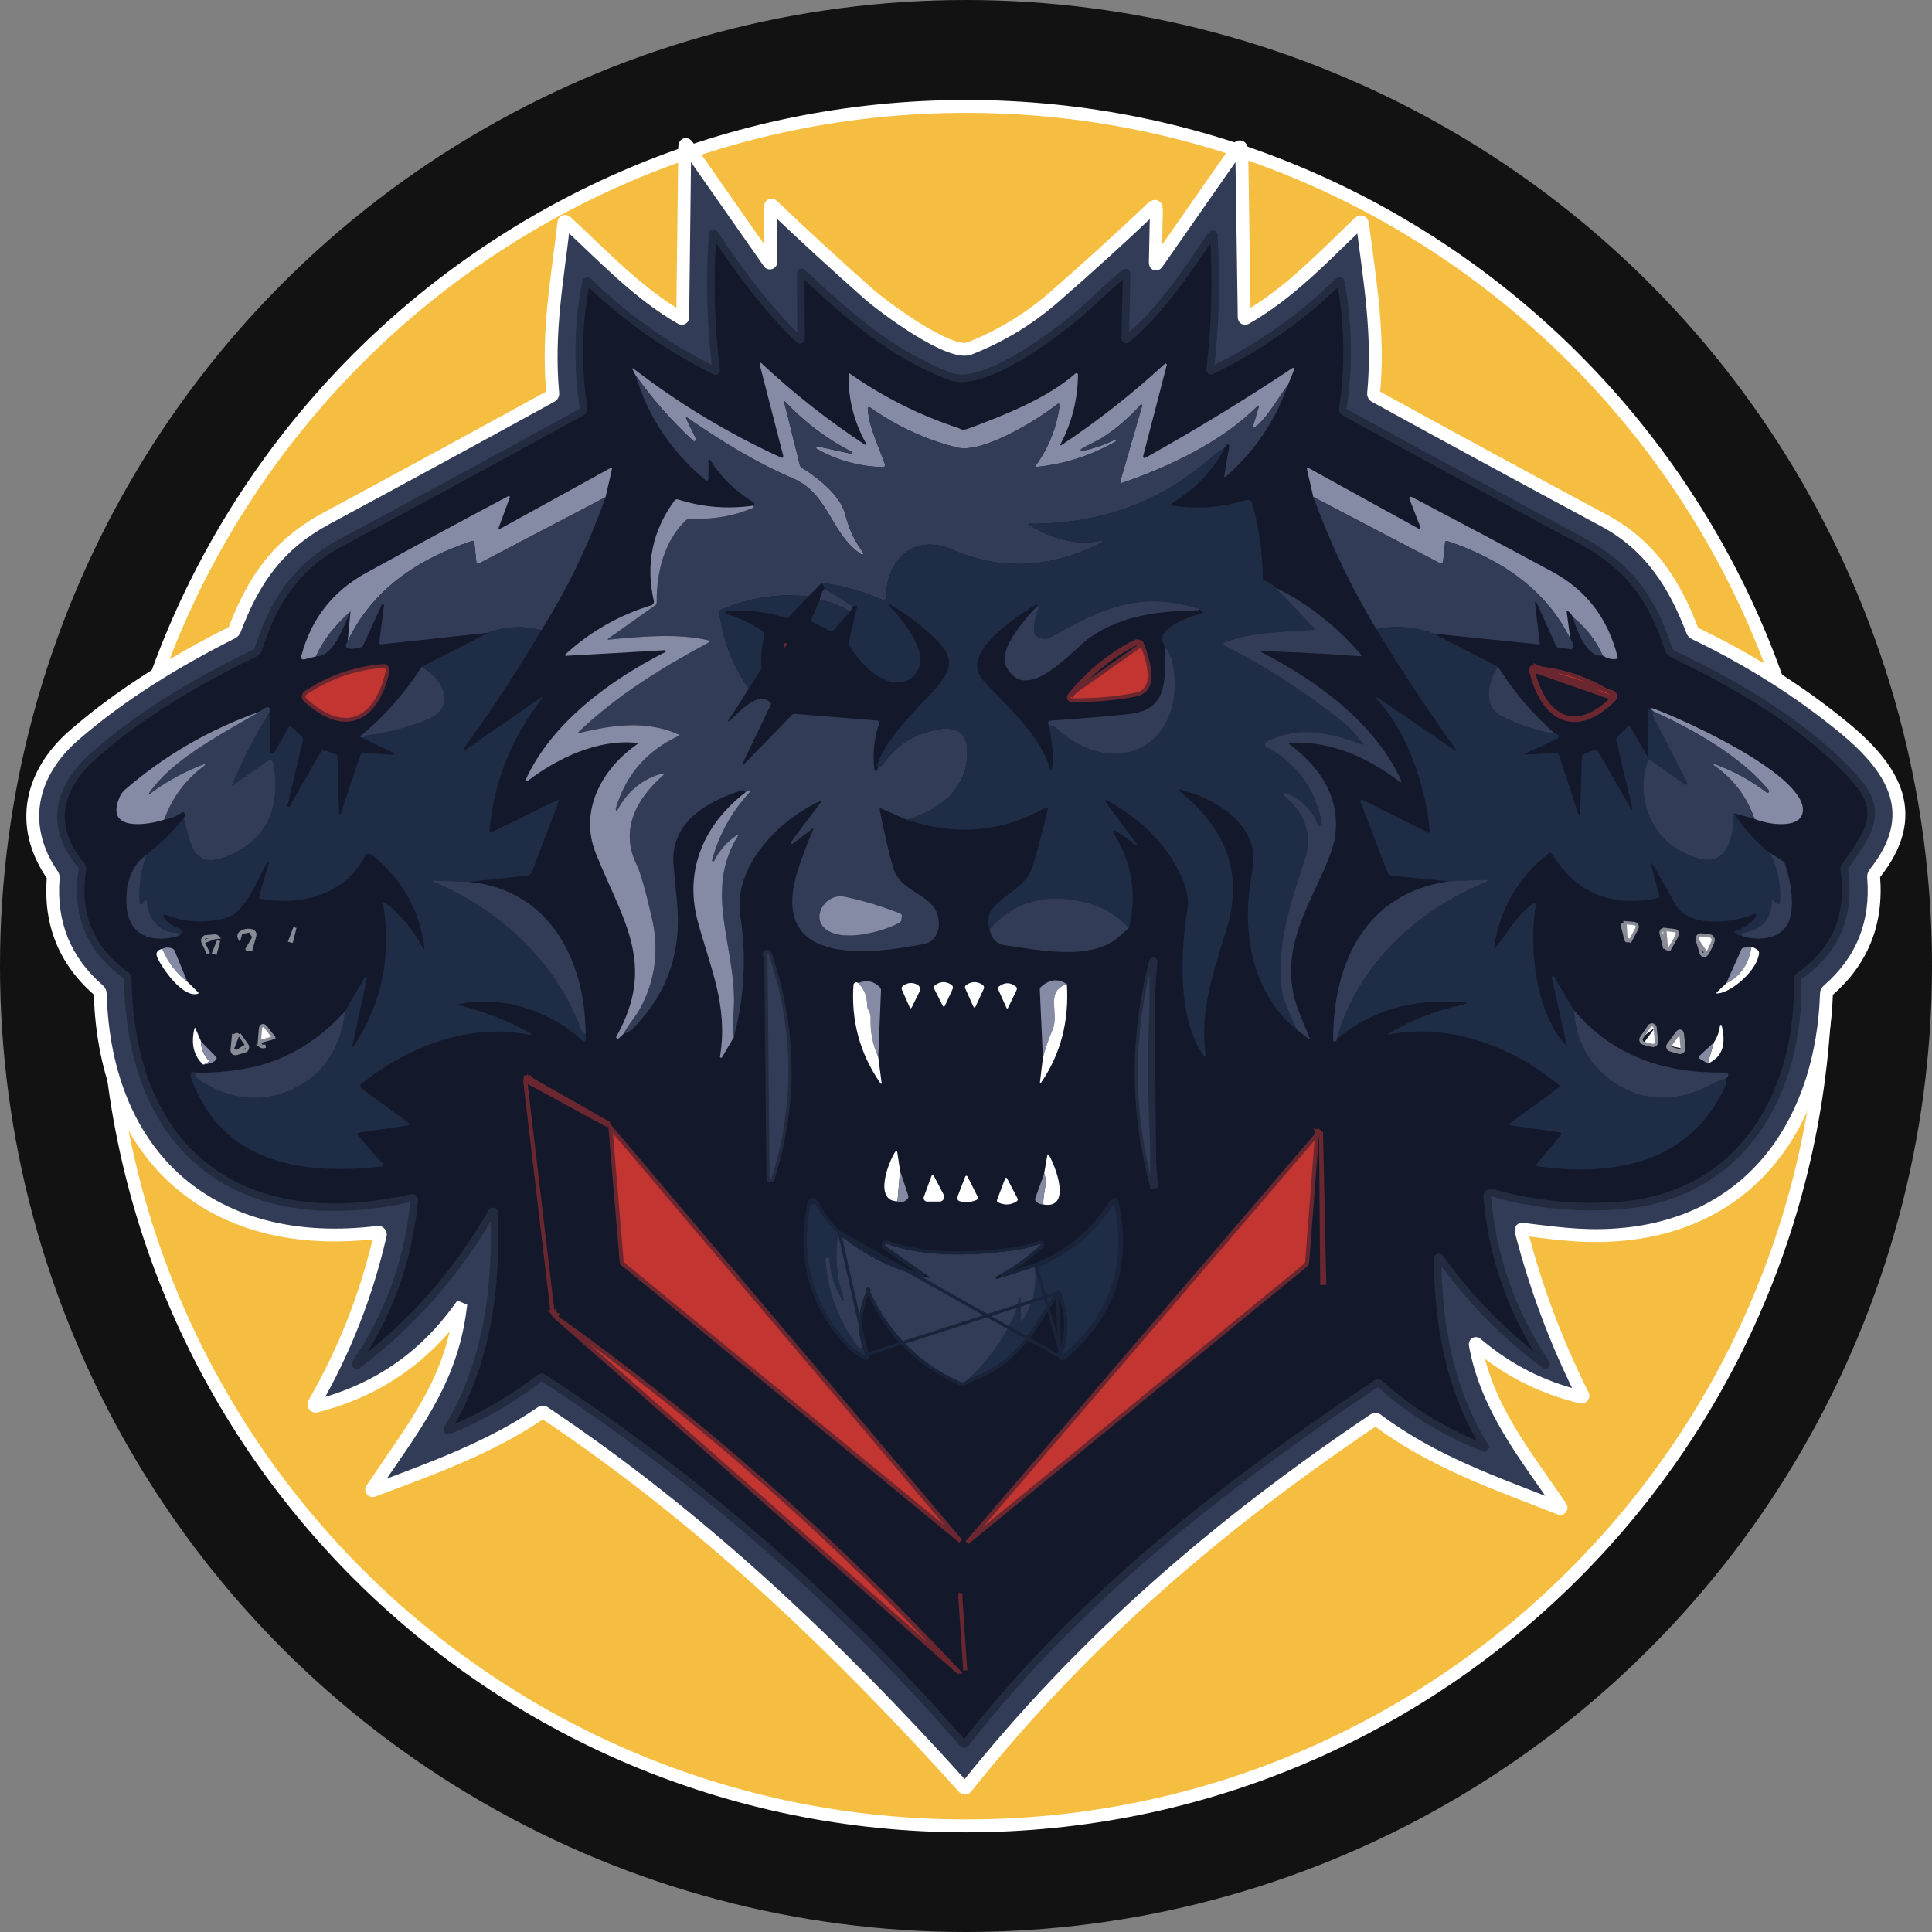 <svg width="24" height="24" viewBox="0 0 24 24" fill="none" xmlns="http://www.w3.org/2000/svg">
<rect x="0" y="0" width="24" height="24" fill="#808080" stroke="none"/>
<circle cx="12" cy="12" r="12" fill="#121212"/>
<path d="M12.002 22.682C17.9 22.682 22.682 17.9 22.682 12.002C22.682 6.103 17.9 1.322 12.002 1.322C6.103 1.322 1.321 6.103 1.321 12.002C1.321 17.9 6.103 22.682 12.002 22.682Z" fill="#F6BE41" stroke="white" stroke-width="0.16"/>
<mask id="path-3-outside-1_877_5220" maskUnits="userSpaceOnUse" x="-0.593" y="0.795" width="25" height="22" fill="black">
<rect fill="white" x="-0.593" y="0.795" width="25" height="22"/>
<path d="M9.575 3.256L9.572 2.561C9.573 2.551 9.586 2.544 9.593 2.552C9.985 2.925 10.383 3.29 10.788 3.649C10.98 3.819 11.797 4.425 12.044 4.328C12.432 4.176 12.784 3.963 13.099 3.688C13.523 3.317 13.927 2.95 14.31 2.586C14.348 2.55 14.366 2.559 14.365 2.61L14.352 3.254C14.351 3.285 14.36 3.288 14.378 3.262L15.348 1.874C15.399 1.801 15.425 1.809 15.426 1.897L15.456 3.937C15.456 3.955 15.464 3.959 15.479 3.951C16.012 3.647 16.448 3.183 16.877 2.774C16.906 2.746 16.922 2.752 16.927 2.791C17.017 3.493 17.133 4.15 17.064 4.887C17.062 4.903 17.069 4.915 17.083 4.923C18.027 5.442 18.975 5.956 19.925 6.465C20.491 6.769 20.797 7.244 21.023 7.836C21.029 7.85 21.039 7.861 21.054 7.868C21.744 8.201 22.364 8.593 22.913 9.045C23.543 9.564 23.865 10.128 23.288 10.852C23.278 10.864 23.273 10.88 23.275 10.896C23.321 11.466 23.133 11.935 22.709 12.303C22.696 12.314 22.689 12.328 22.689 12.345C22.639 13.876 21.821 15.154 20.206 15.329C19.764 15.376 19.428 15.335 18.917 15.27C18.898 15.268 18.892 15.275 18.896 15.293C19.079 16 19.334 16.679 19.662 17.331C19.668 17.342 19.656 17.358 19.643 17.355C19.159 17.24 18.727 17.021 18.348 16.699C18.33 16.684 18.324 16.688 18.328 16.711C18.473 17.501 18.955 18.082 19.391 18.723C19.395 18.73 19.387 18.742 19.378 18.739C18.577 18.423 17.806 18.162 17.106 17.639C17.094 17.63 17.081 17.629 17.069 17.638C15.143 18.935 13.462 20.374 12.005 22.202C11.993 22.216 11.982 22.217 11.97 22.203C10.395 20.456 8.723 18.858 6.758 17.546C6.749 17.54 6.736 17.54 6.727 17.547C6.099 17.98 5.363 18.244 4.633 18.517C4.623 18.52 4.614 18.507 4.619 18.499C5.111 17.761 5.602 17.181 5.717 16.258L5.709 16.254C5.262 16.875 4.668 17.279 3.925 17.468C3.909 17.472 3.893 17.451 3.901 17.436C4.28 16.779 4.555 16.08 4.724 15.339C4.728 15.323 4.712 15.306 4.696 15.308C2.659 15.559 1.304 14.405 1.245 12.342C1.244 12.326 1.238 12.312 1.226 12.302C0.805 11.937 0.617 11.472 0.66 10.908C0.662 10.892 0.658 10.878 0.649 10.866C0.227 10.252 0.381 9.598 0.925 9.128C1.521 8.614 2.183 8.212 2.884 7.858C2.898 7.851 2.909 7.839 2.914 7.824C3.157 7.188 3.456 6.762 4.062 6.436C4.993 5.935 5.921 5.43 6.847 4.921C6.862 4.913 6.868 4.901 6.867 4.884C6.797 4.123 6.923 3.479 7.003 2.777C7.007 2.747 7.019 2.743 7.041 2.763C7.49 3.178 7.921 3.642 8.459 3.951C8.473 3.959 8.48 3.954 8.481 3.938L8.506 1.832C8.507 1.787 8.52 1.783 8.546 1.82L9.555 3.263C9.561 3.271 9.576 3.266 9.575 3.256Z"/>
</mask>
<path d="M9.575 3.256L9.572 2.561C9.573 2.551 9.586 2.544 9.593 2.552C9.985 2.925 10.383 3.29 10.788 3.649C10.98 3.819 11.797 4.425 12.044 4.328C12.432 4.176 12.784 3.963 13.099 3.688C13.523 3.317 13.927 2.95 14.31 2.586C14.348 2.55 14.366 2.559 14.365 2.61L14.352 3.254C14.351 3.285 14.36 3.288 14.378 3.262L15.348 1.874C15.399 1.801 15.425 1.809 15.426 1.897L15.456 3.937C15.456 3.955 15.464 3.959 15.479 3.951C16.012 3.647 16.448 3.183 16.877 2.774C16.906 2.746 16.922 2.752 16.927 2.791C17.017 3.493 17.133 4.15 17.064 4.887C17.062 4.903 17.069 4.915 17.083 4.923C18.027 5.442 18.975 5.956 19.925 6.465C20.491 6.769 20.797 7.244 21.023 7.836C21.029 7.85 21.039 7.861 21.054 7.868C21.744 8.201 22.364 8.593 22.913 9.045C23.543 9.564 23.865 10.128 23.288 10.852C23.278 10.864 23.273 10.88 23.275 10.896C23.321 11.466 23.133 11.935 22.709 12.303C22.696 12.314 22.689 12.328 22.689 12.345C22.639 13.876 21.821 15.154 20.206 15.329C19.764 15.376 19.428 15.335 18.917 15.27C18.898 15.268 18.892 15.275 18.896 15.293C19.079 16 19.334 16.679 19.662 17.331C19.668 17.342 19.656 17.358 19.643 17.355C19.159 17.24 18.727 17.021 18.348 16.699C18.33 16.684 18.324 16.688 18.328 16.711C18.473 17.501 18.955 18.082 19.391 18.723C19.395 18.73 19.387 18.742 19.378 18.739C18.577 18.423 17.806 18.162 17.106 17.639C17.094 17.63 17.081 17.629 17.069 17.638C15.143 18.935 13.462 20.374 12.005 22.202C11.993 22.216 11.982 22.217 11.97 22.203C10.395 20.456 8.723 18.858 6.758 17.546C6.749 17.54 6.736 17.54 6.727 17.547C6.099 17.98 5.363 18.244 4.633 18.517C4.623 18.52 4.614 18.507 4.619 18.499C5.111 17.761 5.602 17.181 5.717 16.258L5.709 16.254C5.262 16.875 4.668 17.279 3.925 17.468C3.909 17.472 3.893 17.451 3.901 17.436C4.28 16.779 4.555 16.08 4.724 15.339C4.728 15.323 4.712 15.306 4.696 15.308C2.659 15.559 1.304 14.405 1.245 12.342C1.244 12.326 1.238 12.312 1.226 12.302C0.805 11.937 0.617 11.472 0.66 10.908C0.662 10.892 0.658 10.878 0.649 10.866C0.227 10.252 0.381 9.598 0.925 9.128C1.521 8.614 2.183 8.212 2.884 7.858C2.898 7.851 2.909 7.839 2.914 7.824C3.157 7.188 3.456 6.762 4.062 6.436C4.993 5.935 5.921 5.43 6.847 4.921C6.862 4.913 6.868 4.901 6.867 4.884C6.797 4.123 6.923 3.479 7.003 2.777C7.007 2.747 7.019 2.743 7.041 2.763C7.49 3.178 7.921 3.642 8.459 3.951C8.473 3.959 8.48 3.954 8.481 3.938L8.506 1.832C8.507 1.787 8.52 1.783 8.546 1.82L9.555 3.263C9.561 3.271 9.576 3.266 9.575 3.256Z" fill="#333C56"/>
<path d="M9.575 3.256L9.495 3.257L9.495 3.26L9.575 3.256ZM9.572 2.561L9.492 2.558L9.492 2.561L9.572 2.561ZM9.593 2.552L9.536 2.607L9.538 2.61L9.593 2.552ZM10.788 3.649L10.841 3.589L10.841 3.589L10.788 3.649ZM12.044 4.328L12.015 4.254L12.015 4.254L12.044 4.328ZM13.099 3.688L13.151 3.748L13.151 3.748L13.099 3.688ZM14.31 2.586L14.365 2.644L14.365 2.644L14.31 2.586ZM14.365 2.61L14.445 2.612L14.445 2.612L14.365 2.61ZM14.352 3.254L14.432 3.256L14.432 3.256L14.352 3.254ZM14.378 3.262L14.312 3.217L14.312 3.217L14.378 3.262ZM15.348 1.874L15.414 1.919L15.414 1.919L15.348 1.874ZM15.426 1.897L15.346 1.899L15.346 1.899L15.426 1.897ZM15.456 3.937L15.376 3.939L15.376 3.939L15.456 3.937ZM15.479 3.951L15.518 4.02L15.518 4.02L15.479 3.951ZM16.877 2.774L16.933 2.831L16.933 2.831L16.877 2.774ZM16.927 2.791L16.848 2.8L16.848 2.801L16.927 2.791ZM17.064 4.887L17.143 4.895L17.143 4.895L17.064 4.887ZM17.083 4.923L17.122 4.853L17.121 4.853L17.083 4.923ZM19.925 6.465L19.887 6.536L19.887 6.536L19.925 6.465ZM21.023 7.836L20.949 7.864L20.949 7.864L21.023 7.836ZM21.054 7.868L21.019 7.94L21.019 7.94L21.054 7.868ZM22.913 9.045L22.862 9.107L22.862 9.107L22.913 9.045ZM23.288 10.852L23.35 10.902L23.351 10.902L23.288 10.852ZM23.275 10.896L23.355 10.889L23.355 10.888L23.275 10.896ZM22.709 12.303L22.761 12.364L22.762 12.363L22.709 12.303ZM22.689 12.345L22.609 12.342L22.609 12.342L22.689 12.345ZM20.206 15.329L20.215 15.408L20.215 15.408L20.206 15.329ZM18.917 15.27L18.927 15.191L18.926 15.191L18.917 15.27ZM18.896 15.293L18.974 15.273L18.974 15.273L18.896 15.293ZM19.662 17.331L19.59 17.366L19.591 17.368L19.662 17.331ZM19.643 17.355L19.624 17.433L19.625 17.433L19.643 17.355ZM18.348 16.699L18.4 16.638L18.4 16.637L18.348 16.699ZM18.328 16.711L18.249 16.725L18.249 16.725L18.328 16.711ZM19.391 18.723L19.459 18.68L19.457 18.678L19.391 18.723ZM19.378 18.739L19.349 18.813L19.352 18.814L19.378 18.739ZM17.106 17.639L17.154 17.575L17.154 17.574L17.106 17.639ZM17.069 17.638L17.114 17.704L17.114 17.704L17.069 17.638ZM12.005 22.202L12.067 22.252L12.067 22.252L12.005 22.202ZM11.97 22.203L12.03 22.15L12.029 22.15L11.97 22.203ZM6.758 17.546L6.713 17.613L6.714 17.613L6.758 17.546ZM6.727 17.547L6.772 17.613L6.774 17.611L6.727 17.547ZM4.633 18.517L4.658 18.593L4.661 18.591L4.633 18.517ZM4.619 18.499L4.552 18.455L4.551 18.457L4.619 18.499ZM5.717 16.258L5.796 16.267L5.804 16.207L5.747 16.184L5.717 16.258ZM5.709 16.254L5.739 16.18L5.681 16.156L5.644 16.208L5.709 16.254ZM3.925 17.468L3.944 17.546L3.944 17.545L3.925 17.468ZM3.901 17.436L3.832 17.396L3.831 17.398L3.901 17.436ZM4.724 15.339L4.646 15.321L4.646 15.322L4.724 15.339ZM4.696 15.308L4.687 15.228L4.686 15.229L4.696 15.308ZM1.245 12.342L1.325 12.34L1.325 12.339L1.245 12.342ZM1.226 12.302L1.278 12.242L1.278 12.241L1.226 12.302ZM0.66 10.908L0.581 10.901L0.581 10.902L0.66 10.908ZM0.649 10.866L0.583 10.911L0.584 10.911L0.649 10.866ZM0.925 9.128L0.977 9.189L0.977 9.189L0.925 9.128ZM2.884 7.858L2.848 7.786L2.848 7.786L2.884 7.858ZM2.914 7.824L2.839 7.796L2.839 7.796L2.914 7.824ZM4.062 6.436L4.024 6.365L4.024 6.365L4.062 6.436ZM6.847 4.921L6.809 4.851L6.809 4.851L6.847 4.921ZM6.867 4.884L6.787 4.892L6.787 4.892L6.867 4.884ZM7.003 2.777L6.924 2.768L6.924 2.768L7.003 2.777ZM7.041 2.763L6.986 2.821L6.986 2.821L7.041 2.763ZM8.459 3.951L8.499 3.881L8.499 3.881L8.459 3.951ZM8.481 3.938L8.561 3.939L8.561 3.939L8.481 3.938ZM8.506 1.832L8.586 1.833L8.586 1.833L8.506 1.832ZM8.546 1.82L8.611 1.774L8.611 1.774L8.546 1.82ZM9.555 3.263L9.622 3.218L9.621 3.217L9.555 3.263ZM9.655 3.256L9.652 2.56L9.492 2.561L9.495 3.257L9.655 3.256ZM9.538 2.61C9.93 2.983 10.329 3.35 10.735 3.709L10.841 3.589C10.437 3.231 10.039 2.866 9.649 2.494L9.538 2.61ZM10.735 3.709C10.835 3.797 11.091 3.994 11.354 4.157C11.485 4.238 11.621 4.313 11.741 4.361C11.801 4.385 11.86 4.404 11.914 4.413C11.967 4.422 12.023 4.422 12.073 4.403L12.015 4.254C12.003 4.259 11.98 4.262 11.94 4.255C11.902 4.249 11.855 4.234 11.801 4.213C11.693 4.169 11.566 4.1 11.438 4.021C11.182 3.862 10.934 3.671 10.841 3.589L10.735 3.709ZM12.073 4.403C12.47 4.247 12.829 4.029 13.151 3.748L13.046 3.627C12.738 3.896 12.394 4.105 12.015 4.254L12.073 4.403ZM13.151 3.748C13.576 3.377 13.981 3.009 14.365 2.644L14.255 2.528C13.872 2.891 13.469 3.257 13.046 3.627L13.151 3.748ZM14.365 2.644C14.372 2.638 14.373 2.638 14.37 2.639C14.367 2.64 14.346 2.65 14.319 2.639C14.293 2.627 14.286 2.604 14.285 2.602C14.284 2.598 14.285 2.599 14.285 2.609L14.445 2.612C14.445 2.595 14.444 2.576 14.439 2.557C14.434 2.54 14.42 2.508 14.384 2.492C14.348 2.476 14.316 2.488 14.299 2.496C14.282 2.504 14.267 2.517 14.255 2.528L14.365 2.644ZM14.285 2.609L14.272 3.252L14.432 3.256L14.445 2.612L14.285 2.609ZM14.272 3.252C14.272 3.263 14.272 3.276 14.275 3.29C14.277 3.297 14.287 3.341 14.333 3.356C14.379 3.371 14.413 3.342 14.419 3.337C14.43 3.327 14.438 3.316 14.444 3.308L14.312 3.217C14.309 3.221 14.31 3.219 14.314 3.216C14.316 3.214 14.322 3.209 14.332 3.205C14.343 3.201 14.362 3.197 14.383 3.204C14.404 3.21 14.417 3.225 14.423 3.234C14.429 3.243 14.431 3.251 14.431 3.254C14.433 3.259 14.432 3.261 14.432 3.256L14.272 3.252ZM14.444 3.308L15.414 1.919L15.283 1.828L14.312 3.217L14.444 3.308ZM15.414 1.919C15.425 1.903 15.432 1.897 15.433 1.895C15.434 1.894 15.431 1.898 15.423 1.9C15.415 1.904 15.4 1.907 15.382 1.901C15.364 1.896 15.354 1.885 15.349 1.878C15.344 1.871 15.343 1.867 15.344 1.868C15.344 1.87 15.346 1.879 15.346 1.899L15.506 1.896C15.506 1.872 15.504 1.846 15.498 1.824C15.493 1.808 15.478 1.763 15.429 1.748C15.381 1.734 15.343 1.762 15.33 1.773C15.312 1.788 15.297 1.808 15.283 1.828L15.414 1.919ZM15.346 1.899L15.376 3.939L15.536 3.936L15.506 1.896L15.346 1.899ZM15.376 3.939C15.376 3.95 15.377 3.998 15.422 4.023C15.466 4.048 15.508 4.026 15.518 4.02L15.439 3.881C15.44 3.881 15.445 3.877 15.455 3.876C15.464 3.874 15.482 3.873 15.501 3.884C15.52 3.895 15.529 3.911 15.532 3.92C15.536 3.929 15.536 3.935 15.536 3.936L15.376 3.939ZM15.518 4.02C16.063 3.711 16.509 3.236 16.933 2.831L16.822 2.716C16.388 3.13 15.961 3.584 15.439 3.881L15.518 4.02ZM16.933 2.831C16.937 2.827 16.936 2.829 16.931 2.832C16.925 2.834 16.907 2.841 16.885 2.833C16.862 2.825 16.852 2.808 16.849 2.802C16.846 2.797 16.847 2.795 16.848 2.8L17.006 2.781C17.005 2.767 17.001 2.75 16.994 2.734C16.985 2.717 16.969 2.693 16.937 2.682C16.906 2.671 16.879 2.679 16.862 2.687C16.846 2.695 16.832 2.706 16.822 2.716L16.933 2.831ZM16.848 2.801C16.938 3.507 17.052 4.153 16.984 4.88L17.143 4.895C17.213 4.146 17.096 3.478 17.006 2.781L16.848 2.801ZM16.984 4.879C16.982 4.9 16.985 4.923 16.997 4.946C17.009 4.968 17.027 4.984 17.045 4.993L17.121 4.853C17.125 4.855 17.133 4.86 17.138 4.871C17.144 4.881 17.144 4.89 17.143 4.895L16.984 4.879ZM17.045 4.993C17.989 5.512 18.937 6.026 19.887 6.536L19.962 6.395C19.013 5.886 18.066 5.372 17.122 4.853L17.045 4.993ZM19.887 6.536C20.43 6.827 20.727 7.282 20.949 7.864L21.098 7.807C20.869 7.205 20.553 6.711 19.962 6.395L19.887 6.536ZM20.949 7.864C20.962 7.899 20.987 7.925 21.019 7.94L21.089 7.796C21.09 7.797 21.092 7.798 21.094 7.8C21.096 7.803 21.098 7.805 21.098 7.807L20.949 7.864ZM21.019 7.94C21.704 8.27 22.319 8.659 22.862 9.107L22.963 8.983C22.41 8.527 21.785 8.131 21.089 7.796L21.019 7.94ZM22.862 9.107C23.173 9.364 23.396 9.622 23.476 9.894C23.554 10.16 23.502 10.455 23.225 10.802L23.351 10.902C23.651 10.525 23.726 10.177 23.63 9.849C23.535 9.529 23.282 9.246 22.963 8.983L22.862 9.107ZM23.226 10.802C23.203 10.83 23.192 10.867 23.195 10.903L23.355 10.888C23.355 10.893 23.353 10.898 23.35 10.902L23.226 10.802ZM23.195 10.902C23.24 11.448 23.061 11.892 22.657 12.242L22.762 12.363C23.205 11.979 23.403 11.484 23.355 10.889L23.195 10.902ZM22.657 12.242C22.627 12.268 22.61 12.303 22.609 12.342L22.769 12.348C22.769 12.349 22.768 12.352 22.767 12.356C22.765 12.36 22.762 12.362 22.761 12.364L22.657 12.242ZM22.609 12.342C22.584 13.095 22.371 13.78 21.971 14.297C21.572 14.812 20.984 15.164 20.198 15.249L20.215 15.408C21.043 15.319 21.672 14.945 22.098 14.395C22.523 13.846 22.744 13.126 22.769 12.348L22.609 12.342ZM20.198 15.249C19.766 15.295 19.439 15.256 18.927 15.191L18.907 15.349C19.418 15.415 19.762 15.457 20.215 15.408L20.198 15.249ZM18.926 15.191C18.911 15.189 18.869 15.186 18.838 15.221C18.807 15.257 18.815 15.299 18.819 15.314L18.974 15.273C18.974 15.274 18.975 15.28 18.975 15.289C18.974 15.298 18.97 15.313 18.958 15.327C18.946 15.341 18.932 15.346 18.922 15.348C18.914 15.35 18.908 15.35 18.907 15.349L18.926 15.191ZM18.819 15.313C19.003 16.025 19.26 16.71 19.59 17.366L19.733 17.295C19.408 16.648 19.155 15.974 18.974 15.273L18.819 15.313ZM19.662 17.277C19.189 17.165 18.769 16.952 18.4 16.638L18.296 16.76C18.685 17.09 19.128 17.314 19.624 17.433L19.662 17.277ZM18.4 16.637C18.393 16.632 18.383 16.624 18.369 16.618C18.359 16.613 18.325 16.601 18.289 16.622C18.254 16.642 18.248 16.678 18.247 16.689C18.246 16.703 18.247 16.716 18.249 16.725L18.406 16.697C18.406 16.694 18.407 16.698 18.406 16.705C18.406 16.709 18.402 16.741 18.37 16.759C18.338 16.778 18.309 16.766 18.305 16.764C18.297 16.761 18.294 16.758 18.297 16.76L18.4 16.637ZM18.249 16.725C18.398 17.536 18.895 18.136 19.325 18.768L19.457 18.678C19.015 18.028 18.547 17.465 18.406 16.696L18.249 16.725ZM19.407 18.664C18.601 18.347 17.843 18.09 17.154 17.575L17.058 17.703C17.769 18.234 18.553 18.5 19.349 18.813L19.407 18.664ZM17.154 17.574C17.138 17.562 17.116 17.552 17.09 17.552C17.064 17.551 17.041 17.56 17.024 17.571L17.114 17.704C17.109 17.707 17.099 17.712 17.086 17.712C17.072 17.711 17.062 17.706 17.058 17.703L17.154 17.574ZM11.942 22.152C11.943 22.151 11.957 22.134 11.985 22.133C12.014 22.132 12.029 22.149 12.03 22.15L11.91 22.256C11.923 22.271 11.95 22.294 11.99 22.293C12.03 22.292 12.055 22.267 12.067 22.252L11.942 22.152ZM6.681 17.481C6.064 17.907 5.338 18.168 4.605 18.442L4.661 18.591C5.389 18.32 6.135 18.052 6.772 17.613L6.681 17.481ZM4.686 18.544C5.172 17.814 5.678 17.215 5.796 16.267L5.637 16.248C5.526 17.148 5.05 17.708 4.552 18.455L4.686 18.544ZM5.644 16.208C5.208 16.813 4.63 17.206 3.905 17.39L3.944 17.545C4.705 17.352 5.316 16.937 5.774 16.301L5.644 16.208ZM3.97 17.477C4.354 16.812 4.631 16.106 4.802 15.357L4.646 15.322C4.478 16.055 4.207 16.746 3.832 17.396L3.97 17.477ZM4.686 15.229C3.684 15.352 2.861 15.129 2.281 14.632C1.701 14.135 1.354 13.354 1.325 12.34L1.165 12.344C1.195 13.393 1.555 14.221 2.177 14.753C2.798 15.286 3.67 15.515 4.706 15.387L4.686 15.229ZM1.325 12.339C1.323 12.301 1.307 12.267 1.278 12.242L1.173 12.362C1.172 12.361 1.169 12.358 1.167 12.354C1.166 12.35 1.165 12.347 1.165 12.345L1.325 12.339ZM1.278 12.241C0.877 11.893 0.698 11.453 0.74 10.914L0.581 10.902C0.535 11.49 0.733 11.98 1.173 12.362L1.278 12.241ZM0.74 10.914C0.743 10.88 0.734 10.848 0.715 10.82L0.584 10.911C0.583 10.91 0.582 10.909 0.581 10.906C0.581 10.904 0.581 10.902 0.581 10.901L0.74 10.914ZM0.715 10.82C0.515 10.529 0.454 10.233 0.503 9.957C0.553 9.68 0.716 9.414 0.977 9.189L0.873 9.068C0.59 9.312 0.404 9.608 0.346 9.929C0.288 10.251 0.361 10.588 0.583 10.911L0.715 10.82ZM0.977 9.189C1.566 8.68 2.223 8.282 2.92 7.929L2.848 7.786C2.144 8.142 1.475 8.547 0.873 9.068L0.977 9.189ZM2.92 7.929C2.952 7.913 2.977 7.886 2.989 7.852L2.839 7.796C2.841 7.792 2.844 7.788 2.848 7.786L2.92 7.929ZM2.989 7.853C3.227 7.229 3.515 6.821 4.1 6.506L4.024 6.365C3.397 6.703 3.088 7.147 2.839 7.796L2.989 7.853ZM4.1 6.506C5.031 6.005 5.96 5.5 6.886 4.991L6.809 4.851C5.883 5.359 4.955 5.864 4.024 6.365L4.1 6.506ZM6.886 4.991C6.904 4.981 6.922 4.966 6.934 4.943C6.946 4.921 6.948 4.897 6.946 4.877L6.787 4.892C6.787 4.888 6.787 4.879 6.792 4.869C6.798 4.858 6.805 4.853 6.809 4.851L6.886 4.991ZM6.946 4.877C6.878 4.126 7.002 3.495 7.083 2.786L6.924 2.768C6.845 3.462 6.716 4.119 6.787 4.892L6.946 4.877ZM7.083 2.786C7.083 2.783 7.083 2.787 7.08 2.793C7.077 2.8 7.066 2.817 7.043 2.826C7.02 2.835 7.001 2.829 6.993 2.825C6.986 2.822 6.984 2.819 6.986 2.821L7.095 2.704C7.086 2.696 7.074 2.686 7.059 2.679C7.043 2.672 7.017 2.665 6.987 2.676C6.957 2.687 6.942 2.71 6.935 2.725C6.928 2.741 6.925 2.756 6.924 2.768L7.083 2.786ZM6.986 2.821C7.43 3.231 7.871 3.706 8.419 4.02L8.499 3.881C7.972 3.579 7.551 3.125 7.095 2.704L6.986 2.821ZM8.419 4.02C8.428 4.025 8.471 4.049 8.515 4.022C8.538 4.009 8.549 3.99 8.554 3.975C8.559 3.961 8.56 3.948 8.561 3.939L8.401 3.936C8.401 3.936 8.401 3.929 8.404 3.921C8.407 3.912 8.416 3.896 8.434 3.884C8.454 3.873 8.472 3.874 8.483 3.876C8.492 3.877 8.498 3.881 8.499 3.881L8.419 4.02ZM8.561 3.939L8.586 1.833L8.426 1.831L8.401 3.937L8.561 3.939ZM8.586 1.833C8.586 1.824 8.587 1.823 8.586 1.827C8.586 1.829 8.584 1.836 8.578 1.845C8.572 1.853 8.56 1.866 8.54 1.872C8.521 1.878 8.504 1.874 8.494 1.871C8.484 1.867 8.479 1.863 8.477 1.861C8.474 1.859 8.475 1.859 8.48 1.866L8.611 1.774C8.603 1.763 8.593 1.75 8.58 1.739C8.572 1.732 8.538 1.705 8.493 1.719C8.447 1.733 8.435 1.774 8.432 1.785C8.427 1.801 8.426 1.818 8.426 1.832L8.586 1.833ZM8.48 1.866L9.49 3.309L9.621 3.217L8.611 1.774L8.48 1.866ZM12.029 22.15C10.452 20.4 8.775 18.797 6.802 17.48L6.714 17.613C8.671 18.92 10.338 20.512 11.911 22.257L12.029 22.15ZM17.024 17.571C15.093 18.872 13.406 20.316 11.942 22.152L12.067 22.252C13.519 20.431 15.192 18.998 17.114 17.704L17.024 17.571ZM9.652 2.563C9.651 2.596 9.629 2.616 9.612 2.623C9.595 2.631 9.561 2.634 9.536 2.607L9.651 2.496C9.618 2.462 9.574 2.465 9.548 2.476C9.523 2.488 9.494 2.515 9.492 2.558L9.652 2.563ZM9.489 3.308C9.519 3.352 9.568 3.35 9.593 3.342C9.617 3.334 9.658 3.306 9.655 3.253L9.495 3.26C9.493 3.216 9.526 3.195 9.542 3.19C9.558 3.185 9.597 3.182 9.622 3.218L9.489 3.308ZM4.802 15.357C4.811 15.319 4.796 15.285 4.777 15.264C4.758 15.242 4.726 15.224 4.687 15.228L4.705 15.387C4.682 15.39 4.666 15.379 4.658 15.37C4.65 15.361 4.641 15.344 4.646 15.321L4.802 15.357ZM5.747 16.184L5.739 16.18L5.678 16.328L5.686 16.332L5.747 16.184ZM3.906 17.39C3.938 17.383 3.959 17.4 3.967 17.411C3.975 17.421 3.987 17.447 3.971 17.475L3.831 17.398C3.807 17.441 3.822 17.484 3.84 17.508C3.858 17.531 3.896 17.557 3.944 17.546L3.906 17.39ZM4.608 18.441C4.645 18.428 4.673 18.45 4.683 18.463C4.694 18.476 4.708 18.508 4.687 18.541L4.551 18.457C4.525 18.499 4.541 18.541 4.558 18.561C4.574 18.582 4.611 18.608 4.658 18.593L4.608 18.441ZM6.802 17.48C6.766 17.455 6.716 17.455 6.679 17.482L6.774 17.611C6.755 17.625 6.731 17.625 6.713 17.613L6.802 17.48ZM19.323 18.765C19.301 18.731 19.316 18.698 19.327 18.685C19.337 18.672 19.366 18.65 19.404 18.663L19.352 18.814C19.399 18.831 19.436 18.805 19.452 18.784C19.468 18.764 19.485 18.722 19.458 18.68L19.323 18.765ZM19.591 17.368C19.575 17.338 19.587 17.311 19.596 17.299C19.605 17.287 19.628 17.269 19.661 17.277L19.625 17.433C19.67 17.444 19.706 17.419 19.723 17.397C19.74 17.375 19.754 17.334 19.732 17.293L19.591 17.368Z" fill="white" mask="url(#path-3-outside-1_877_5220)"/>
<path d="M6.112 15.053C6.117 15.043 6.136 15.047 6.137 15.059C6.178 15.967 6.049 16.962 5.558 17.75C5.551 17.761 5.564 17.776 5.575 17.771C5.982 17.604 6.36 17.386 6.707 17.116C6.718 17.107 6.734 17.106 6.746 17.114C8.695 18.384 10.433 19.898 11.959 21.655C11.971 21.67 11.984 21.67 11.996 21.654C13.427 19.826 15.189 18.464 17.101 17.185C17.113 17.176 17.125 17.177 17.136 17.187C17.52 17.532 17.954 17.799 18.437 17.985L18.447 17.972C18.013 17.274 17.865 16.468 17.858 15.635C17.858 15.621 17.879 15.614 17.886 15.625C18.244 16.123 18.666 16.557 19.153 16.927C19.213 16.973 19.223 16.964 19.181 16.902C18.772 16.282 18.536 15.601 18.474 14.859C18.471 14.831 18.501 14.807 18.527 14.814C19.038 14.961 19.561 15.015 20.099 14.977C21.634 14.87 22.366 13.573 22.331 12.167C22.33 12.149 22.337 12.135 22.352 12.125C22.807 11.808 22.993 11.368 22.91 10.805C22.908 10.792 22.911 10.778 22.919 10.766C23.17 10.398 23.428 10.115 23.066 9.701C22.478 9.028 21.583 8.507 20.779 8.124C20.754 8.112 20.734 8.089 20.726 8.063C20.524 7.425 20.22 7.025 19.639 6.713C18.659 6.188 17.68 5.658 16.703 5.121C16.685 5.111 16.677 5.096 16.681 5.076C16.761 4.55 16.752 4.026 16.656 3.504C16.652 3.485 16.643 3.482 16.63 3.495C16.164 3.948 15.639 4.317 15.054 4.602C15.039 4.61 15.032 4.605 15.034 4.588C15.099 4.033 15.113 3.477 15.078 2.918C15.077 2.908 15.061 2.904 15.055 2.912C14.746 3.366 14.425 3.855 14.005 4.209C13.987 4.224 13.978 4.22 13.978 4.196L13.995 3.411C13.996 3.383 13.986 3.379 13.965 3.396C13.818 3.521 13.674 3.651 13.534 3.784C13.229 4.072 12.235 4.843 11.802 4.676C11.06 4.39 10.547 3.924 9.968 3.39C9.954 3.377 9.947 3.38 9.947 3.399L9.951 4.208C9.951 4.211 9.95 4.214 9.949 4.216C9.947 4.218 9.945 4.22 9.943 4.221C9.94 4.222 9.937 4.223 9.935 4.222C9.932 4.222 9.929 4.22 9.927 4.218C9.518 3.823 9.196 3.386 8.879 2.91C8.863 2.886 8.853 2.888 8.852 2.918C8.813 3.48 8.828 4.04 8.896 4.598C8.897 4.609 8.893 4.612 8.883 4.607C8.298 4.32 7.773 3.949 7.306 3.497C7.298 3.489 7.281 3.494 7.279 3.505C7.178 4.028 7.169 4.552 7.251 5.077C7.254 5.093 7.248 5.105 7.233 5.114C6.234 5.663 5.232 6.207 4.227 6.746C3.672 7.044 3.391 7.487 3.204 8.077C3.199 8.09 3.189 8.102 3.175 8.108C2.477 8.446 1.763 8.858 1.179 9.373C0.732 9.766 0.586 10.248 1.013 10.755C1.022 10.766 1.026 10.78 1.024 10.793C0.936 11.355 1.118 11.796 1.568 12.118C1.582 12.127 1.588 12.14 1.588 12.156C1.613 14.318 3.006 15.359 5.108 14.882C5.136 14.876 5.148 14.887 5.145 14.915C5.075 15.652 4.833 16.326 4.419 16.936C4.41 16.948 4.43 16.967 4.442 16.957C5.128 16.437 5.684 15.802 6.112 15.053Z" fill="#13192B" stroke="#232B41" stroke-width="0.094"/>
<path d="M16 4.781C15.889 4.923 15.722 5.224 15.582 5.311C15.565 5.321 15.559 5.317 15.565 5.297L15.634 5.064C15.643 5.034 15.637 5.03 15.614 5.052C15.176 5.489 14.537 5.792 13.943 5.998C13.919 6.006 13.911 5.999 13.918 5.975L14.189 5.039C14.19 5.036 14.189 5.034 14.188 5.031C14.187 5.029 14.185 5.027 14.183 5.026C14.181 5.025 14.178 5.024 14.176 5.025C14.174 5.025 14.171 5.026 14.169 5.028C14.034 5.182 13.879 5.316 13.704 5.431C13.631 5.479 13.521 5.523 13.432 5.578C13.429 5.58 13.427 5.582 13.426 5.585C13.425 5.588 13.425 5.591 13.426 5.594C13.427 5.597 13.429 5.6 13.432 5.601C13.435 5.602 13.438 5.603 13.441 5.602C13.584 5.573 13.721 5.526 13.852 5.462C13.856 5.46 13.859 5.459 13.86 5.461C13.861 5.465 13.862 5.47 13.864 5.474C13.865 5.478 13.864 5.482 13.86 5.484C13.556 5.659 13.23 5.764 12.881 5.8C12.861 5.803 12.857 5.796 12.869 5.78C13.029 5.557 13.127 5.308 13.164 5.034C13.164 5.031 13.164 5.028 13.162 5.025C13.161 5.022 13.159 5.019 13.156 5.018C13.153 5.016 13.149 5.015 13.146 5.016C13.143 5.016 13.14 5.017 13.137 5.019C12.889 5.215 12.206 5.64 11.886 5.559C11.498 5.461 11.139 5.295 10.809 5.062C10.792 5.05 10.783 5.054 10.783 5.075C10.78 5.273 10.926 5.574 10.994 5.77C10.995 5.774 10.995 5.778 10.995 5.782C10.994 5.786 10.992 5.789 10.99 5.793C10.988 5.796 10.984 5.799 10.981 5.8C10.977 5.802 10.973 5.803 10.969 5.803C10.675 5.796 10.401 5.72 10.147 5.577C10.143 5.575 10.141 5.572 10.139 5.568C10.138 5.564 10.138 5.56 10.139 5.557C10.141 5.553 10.143 5.55 10.147 5.548C10.15 5.546 10.154 5.545 10.158 5.546L10.571 5.636C10.574 5.637 10.577 5.636 10.579 5.635C10.582 5.633 10.584 5.631 10.585 5.628C10.586 5.625 10.586 5.622 10.585 5.619C10.584 5.616 10.582 5.613 10.579 5.612C10.27 5.453 9.997 5.247 9.758 4.995C9.743 4.978 9.738 4.981 9.743 5.003L9.936 5.777C9.939 5.791 9.947 5.801 9.959 5.809C10.17 5.942 10.442 6.154 10.502 6.398C10.545 6.569 10.618 6.725 10.723 6.867C10.725 6.87 10.726 6.874 10.726 6.877C10.725 6.881 10.724 6.884 10.722 6.886C10.719 6.889 10.716 6.891 10.712 6.891C10.709 6.892 10.705 6.891 10.703 6.889C10.319 6.64 10.303 6.138 9.853 5.944C9.392 5.746 8.965 5.484 8.553 5.198C8.522 5.176 8.514 5.182 8.531 5.216L8.646 5.451C8.648 5.456 8.649 5.461 8.647 5.466C8.646 5.471 8.643 5.475 8.639 5.478C8.635 5.481 8.63 5.483 8.625 5.483C8.62 5.482 8.615 5.48 8.611 5.476C8.348 5.234 8.109 4.962 7.895 4.662L7.863 4.599C7.849 4.572 7.854 4.568 7.878 4.586C8.442 5.019 9.047 5.384 9.694 5.68C9.725 5.695 9.736 5.685 9.727 5.652L9.436 4.523C9.436 4.52 9.436 4.518 9.437 4.515C9.438 4.513 9.44 4.511 9.442 4.51C9.445 4.508 9.447 4.508 9.45 4.508C9.453 4.508 9.455 4.509 9.457 4.511C9.851 4.879 10.283 5.221 10.734 5.517C10.764 5.537 10.77 5.531 10.753 5.499C10.607 5.235 10.536 4.952 10.541 4.649C10.541 4.636 10.546 4.634 10.557 4.641C10.974 4.934 11.426 5.16 11.912 5.32C11.914 5.321 11.921 5.324 11.934 5.331C11.956 5.342 11.987 5.34 12.027 5.325C12.465 5.163 13.006 4.951 13.359 4.64C13.362 4.638 13.366 4.636 13.369 4.636C13.373 4.635 13.377 4.636 13.38 4.637C13.384 4.639 13.386 4.641 13.388 4.645C13.39 4.648 13.391 4.651 13.391 4.655C13.388 4.956 13.318 5.24 13.18 5.506C13.165 5.534 13.171 5.54 13.198 5.521C13.648 5.221 14.072 4.887 14.469 4.52C14.472 4.518 14.475 4.517 14.478 4.516C14.481 4.516 14.484 4.517 14.487 4.518C14.49 4.52 14.492 4.522 14.493 4.525C14.495 4.528 14.495 4.532 14.494 4.535L14.205 5.649C14.194 5.689 14.207 5.699 14.243 5.679C14.862 5.333 15.467 4.964 16.057 4.571C16.059 4.57 16.062 4.569 16.065 4.569C16.068 4.569 16.071 4.571 16.073 4.572C16.076 4.574 16.077 4.577 16.078 4.58C16.079 4.582 16.079 4.585 16.078 4.588L16 4.781Z" fill="#858BA4"/>
<path fill-rule="evenodd" clip-rule="evenodd" d="M7.895 4.662C8.109 4.962 8.348 5.234 8.611 5.476C8.626 5.491 8.655 5.469 8.646 5.451L8.531 5.216C8.514 5.182 8.522 5.176 8.553 5.198C8.965 5.483 9.392 5.746 9.853 5.944C10.303 6.138 10.319 6.64 10.703 6.889C10.714 6.896 10.731 6.878 10.723 6.867C10.618 6.725 10.545 6.569 10.502 6.398C10.442 6.154 10.171 5.942 9.959 5.809C9.947 5.801 9.939 5.791 9.936 5.777L9.743 5.003C9.738 4.981 9.743 4.978 9.758 4.995C9.997 5.247 10.27 5.453 10.579 5.612C10.59 5.618 10.583 5.638 10.571 5.636L10.158 5.546C10.143 5.543 10.133 5.569 10.147 5.577C10.401 5.72 10.675 5.795 10.969 5.803C10.985 5.803 10.999 5.785 10.994 5.77C10.926 5.574 10.78 5.273 10.783 5.075C10.783 5.054 10.792 5.05 10.809 5.062C11.139 5.295 11.498 5.461 11.886 5.559C12.206 5.64 12.889 5.215 13.137 5.019C13.14 5.017 13.143 5.016 13.146 5.016C13.149 5.015 13.153 5.016 13.156 5.018C13.159 5.019 13.161 5.022 13.162 5.025C13.164 5.028 13.164 5.031 13.164 5.034C13.127 5.308 13.029 5.557 12.869 5.78C12.857 5.796 12.861 5.803 12.881 5.8C13.23 5.764 13.556 5.658 13.86 5.484C13.868 5.48 13.864 5.456 13.852 5.462C13.721 5.526 13.584 5.573 13.441 5.602C13.429 5.605 13.421 5.584 13.432 5.578C13.521 5.523 13.631 5.479 13.704 5.43C13.879 5.316 14.034 5.182 14.169 5.028C14.171 5.026 14.174 5.025 14.176 5.025C14.178 5.024 14.181 5.025 14.183 5.026C14.185 5.027 14.187 5.029 14.188 5.031C14.189 5.034 14.19 5.036 14.189 5.039L13.918 5.975C13.911 5.998 13.919 6.006 13.943 5.998C14.537 5.792 15.176 5.489 15.614 5.052C15.637 5.03 15.643 5.034 15.634 5.064L15.565 5.297C15.559 5.317 15.565 5.321 15.582 5.31C15.722 5.224 15.889 4.923 16 4.781C15.842 5.229 15.585 5.608 15.232 5.917C15.212 5.933 15.205 5.929 15.209 5.904L15.271 5.542C15.274 5.524 15.243 5.513 15.235 5.529C15.202 5.591 15.146 5.598 15.092 5.646C14.45 6.225 13.682 6.512 12.788 6.506C12.77 6.506 12.769 6.511 12.784 6.52C13.048 6.686 13.373 6.789 13.685 6.715C13.687 6.715 13.69 6.715 13.693 6.716C13.695 6.717 13.697 6.719 13.698 6.722C13.699 6.724 13.699 6.727 13.698 6.73C13.697 6.732 13.695 6.734 13.692 6.735C13.091 7.045 12.459 7.102 11.837 6.83C11.352 6.619 11.012 6.947 11.005 7.425C11.005 7.445 10.982 7.46 10.964 7.452C10.725 7.346 10.473 7.276 10.208 7.242L10.043 7.408C9.666 7.368 9.303 7.424 8.956 7.574C8.94 7.58 8.933 7.593 8.935 7.61C8.98 7.953 9.102 8.269 9.301 8.558L9.047 8.951L9.046 8.953L9.045 8.956L9.046 8.958L9.047 8.96L9.05 8.962L9.052 8.962L9.055 8.961L9.057 8.96C9.182 8.856 9.396 8.58 9.568 8.723C9.579 8.732 9.581 8.743 9.575 8.755L9.221 9.492L9.221 9.498L9.224 9.503L9.23 9.504L9.234 9.502L9.835 8.884C9.846 8.872 9.86 8.867 9.877 8.868L10.898 8.951C10.914 8.953 10.926 8.971 10.921 8.986C10.857 9.174 10.838 9.366 10.862 9.562C10.864 9.578 10.871 9.581 10.884 9.572C10.9 9.562 10.909 9.547 10.912 9.527C10.932 9.522 10.951 9.517 10.964 9.499C11.136 9.257 11.365 9.111 11.651 9.061C11.844 9.027 11.998 9.075 12.013 9.293C12.044 9.764 11.709 10.051 11.268 10.184L10.95 10.045C10.931 10.037 10.924 10.043 10.928 10.063C10.994 10.39 11.049 10.626 11.093 10.772C11.177 11.051 11.443 11.07 11.597 11.266C11.704 11.402 11.691 11.685 11.48 11.726C10.786 11.863 9.502 12.014 9.926 10.764C9.978 10.61 10.036 10.458 10.099 10.308C10.107 10.289 10.103 10.286 10.087 10.299L9.848 10.481C9.836 10.491 9.816 10.471 9.826 10.459L10.194 9.97C10.21 9.948 10.206 9.943 10.181 9.954C9.671 10.19 9.104 10.763 9.197 11.379C9.274 11.888 9.247 12.39 9.115 12.886C9.106 12.781 9.105 12.678 9.113 12.576C9.171 11.793 8.72 11.098 9.17 10.379L9.161 10.37C9.035 10.453 8.938 10.562 8.87 10.696C8.863 10.708 8.842 10.7 8.845 10.687C8.931 10.369 9.085 10.089 9.308 9.847C9.316 9.838 9.309 9.823 9.298 9.822C9.282 9.821 9.269 9.828 9.26 9.844C9.253 9.818 9.233 9.811 9.2 9.822C8.775 9.96 8.32 10.224 8.367 10.748C8.38 10.9 8.395 11.053 8.41 11.206C8.471 11.817 8.292 12.337 7.871 12.768C7.835 12.805 7.794 12.83 7.746 12.842C7.805 12.726 7.902 12.621 7.954 12.524C8.141 12.174 8.189 11.8 8.098 11.403C8.019 11.059 7.955 10.837 7.907 10.738C7.698 10.31 7.905 9.923 8.236 9.633C8.262 9.61 8.258 9.603 8.225 9.611C7.984 9.67 7.785 9.841 7.668 10.067C7.657 10.088 7.646 10.053 7.65 10.041C7.773 9.629 8.03 9.33 8.42 9.146C8.44 9.136 8.44 9.127 8.419 9.119C8.018 8.947 7.62 9.005 7.208 9.102C7.18 9.109 7.177 9.102 7.197 9.083C7.679 8.627 8.225 8.293 8.805 7.98C8.826 7.969 8.825 7.96 8.802 7.955C8.43 7.863 7.952 7.908 7.571 7.945C7.545 7.948 7.543 7.942 7.564 7.927L8.139 7.519C8.152 7.51 8.158 7.498 8.158 7.483C8.152 7.118 8.255 6.704 8.527 6.458C8.538 6.447 8.552 6.443 8.568 6.443C8.848 6.457 9.111 6.412 9.354 6.308C9.373 6.301 9.376 6.25 9.359 6.24C9.134 6.101 8.955 5.926 8.821 5.714C8.808 5.692 8.801 5.694 8.801 5.719V5.932C8.801 5.975 8.784 5.983 8.752 5.955C8.334 5.602 8.048 5.171 7.895 4.662ZM10.494 11.14C10.724 11.188 10.954 11.258 11.184 11.348C11.197 11.353 11.205 11.367 11.203 11.38L11.197 11.429C11.195 11.444 11.187 11.456 11.173 11.463C10.958 11.579 10.425 11.723 10.231 11.518C10.088 11.367 10.263 11.092 10.494 11.14Z" fill="#333C56"/>
<path fill-rule="evenodd" clip-rule="evenodd" d="M15.209 5.578C15.055 5.859 14.838 6.083 14.56 6.25C14.548 6.258 14.552 6.279 14.566 6.281C14.878 6.328 15.184 6.305 15.484 6.211C15.513 6.202 15.545 6.219 15.554 6.249C15.639 6.553 15.684 6.862 15.686 7.178C15.686 7.195 15.694 7.207 15.71 7.213C15.769 7.236 15.812 7.264 15.839 7.297L16.318 7.792C16.337 7.811 16.332 7.822 16.306 7.824C15.897 7.854 15.588 7.846 15.21 7.98C15.195 7.986 15.194 8.009 15.207 8.017C15.74 8.288 16.24 8.613 16.709 8.991C16.775 9.044 16.849 9.127 16.929 9.237C16.94 9.251 16.937 9.255 16.92 9.249C16.52 9.1 16.135 9.005 15.73 9.217C15.709 9.229 15.708 9.265 15.73 9.277C16.085 9.466 16.311 9.76 16.407 10.158C16.42 10.212 16.394 10.296 16.372 10.243C16.297 10.058 16.167 9.929 15.983 9.855C15.963 9.847 15.944 9.88 15.961 9.893C16.186 10.073 16.31 10.357 16.219 10.643C16.024 11.253 15.856 11.706 15.923 12.305C15.932 12.382 15.995 12.546 16.113 12.795C15.551 12.339 15.423 11.581 15.544 10.902C15.571 10.749 15.578 10.636 15.564 10.564C15.485 10.15 15.052 9.91 14.663 9.81C14.634 9.803 14.631 9.809 14.654 9.828C15.207 10.283 15.454 10.814 15.239 11.534C15.08 12.064 14.9 12.539 14.977 13.11C14.979 13.121 14.962 13.128 14.955 13.118C14.618 12.646 14.666 11.803 14.756 11.262C14.768 11.187 14.738 11.036 14.703 10.953C14.53 10.534 14.219 10.202 13.773 9.955C13.723 9.928 13.715 9.937 13.749 9.982L14.122 10.486C14.132 10.499 14.111 10.511 14.097 10.497C14.023 10.426 13.94 10.366 13.849 10.319C13.837 10.314 13.822 10.33 13.829 10.341C14.063 10.718 14.128 11.115 14.022 11.531C13.879 11.367 13.69 11.258 13.453 11.203C12.973 11.092 12.586 11.206 12.293 11.545C12.165 11.194 12.725 11.104 12.823 10.778C12.894 10.544 12.958 10.303 13.016 10.055C13.02 10.04 13.002 10.027 12.989 10.034C12.445 10.337 11.871 10.387 11.268 10.184C11.709 10.051 12.044 9.764 12.013 9.293C11.998 9.075 11.844 9.027 11.651 9.061C11.365 9.111 11.136 9.257 10.964 9.499C10.941 9.531 10.879 9.54 10.903 9.48C11.05 9.12 11.353 8.852 11.604 8.573C11.799 8.358 11.877 8.202 11.654 7.972C11.481 7.793 11.282 7.639 11.059 7.509C11.049 7.504 11.037 7.52 11.045 7.529C11.198 7.674 11.521 8.078 11.411 8.306C11.358 8.417 11.273 8.474 11.156 8.477C10.913 8.484 10.667 8.215 10.553 8.021C10.543 8.006 10.541 7.99 10.545 7.972L10.646 7.543C10.655 7.509 10.61 7.528 10.596 7.535L10.242 7.311C10.239 7.291 10.227 7.268 10.208 7.242C10.473 7.276 10.725 7.346 10.964 7.452C10.982 7.459 11.005 7.445 11.005 7.425C11.012 6.947 11.352 6.619 11.837 6.83C12.459 7.102 13.091 7.045 13.692 6.735C13.702 6.731 13.695 6.712 13.685 6.715C13.373 6.789 13.048 6.686 12.784 6.52C12.769 6.511 12.77 6.506 12.788 6.506C13.682 6.512 14.45 6.225 15.092 5.646C15.137 5.605 15.176 5.583 15.209 5.578ZM12.211 8.449C11.902 8.107 12.669 7.635 12.88 7.502C12.907 7.486 12.886 7.524 12.879 7.533C12.889 7.529 12.914 7.544 12.905 7.561C12.855 7.655 12.837 7.756 12.85 7.862C12.852 7.877 12.861 7.891 12.873 7.9C12.932 7.94 12.994 7.948 13.06 7.912C13.703 7.557 14.149 7.335 14.888 7.562C14.904 7.567 14.96 7.607 14.929 7.617C14.75 7.678 14.309 7.81 14.475 8.032C14.526 8.104 14.559 8.184 14.573 8.272C14.738 9.284 13.834 9.709 13.117 9.041C13.103 9.028 13.075 9.018 13.033 9.012C13.056 9.18 13.106 9.397 13.061 9.562C13.055 9.582 13.05 9.582 13.045 9.562C12.938 9.139 12.497 8.765 12.211 8.449Z" fill="#1F2C45"/>
<path d="M7.522 6.176L5.949 7C5.93 7.01 5.92 7.004 5.917 6.983L5.892 6.737C5.891 6.734 5.89 6.731 5.889 6.729C5.887 6.726 5.885 6.724 5.882 6.722C5.88 6.721 5.877 6.719 5.874 6.719C5.871 6.719 5.868 6.719 5.865 6.72C5.19 6.944 4.626 7.322 4.319 7.965L4.354 7.595C4.147 7.781 4.004 7.968 3.926 8.154L3.789 8.189C3.749 8.199 3.734 8.184 3.744 8.144C3.866 7.687 4.133 7.345 4.548 7.117C5.133 6.795 5.721 6.478 6.313 6.164C6.315 6.163 6.318 6.162 6.321 6.163C6.324 6.163 6.326 6.164 6.329 6.166C6.331 6.168 6.332 6.17 6.333 6.173C6.334 6.176 6.333 6.178 6.332 6.181L6.198 6.546C6.188 6.572 6.196 6.578 6.22 6.565L7.576 5.818C7.598 5.806 7.606 5.812 7.6 5.836L7.522 6.176Z" fill="#858BA4"/>
<path d="M19.91 8.143C19.823 7.954 19.699 7.794 19.537 7.664C19.526 7.637 19.509 7.614 19.484 7.597C19.467 7.585 19.46 7.589 19.463 7.61L19.507 7.937C19.202 7.315 18.633 6.941 17.98 6.722C17.963 6.716 17.953 6.722 17.951 6.74L17.927 6.974C17.926 6.979 17.925 6.983 17.922 6.987C17.919 6.991 17.916 6.994 17.912 6.996C17.908 6.998 17.903 6.999 17.899 6.999C17.894 6.999 17.89 6.998 17.886 6.996L16.314 6.173L16.237 5.835C16.231 5.811 16.239 5.805 16.261 5.817L17.623 6.568C17.626 6.57 17.629 6.57 17.632 6.57C17.636 6.57 17.639 6.568 17.641 6.566C17.643 6.564 17.645 6.561 17.646 6.558C17.647 6.555 17.646 6.552 17.645 6.549L17.509 6.199C17.507 6.195 17.507 6.191 17.508 6.187C17.509 6.183 17.511 6.179 17.514 6.176C17.517 6.174 17.521 6.172 17.525 6.171C17.529 6.171 17.534 6.172 17.537 6.173C18.116 6.477 18.697 6.786 19.279 7.1C19.702 7.327 19.974 7.68 20.094 8.159C20.099 8.175 20.092 8.184 20.075 8.186C20.013 8.193 19.958 8.178 19.91 8.143Z" fill="#858BA4"/>
<path d="M7.522 6.176C7.318 6.756 7.052 7.307 6.725 7.828C6.499 7.769 6.28 7.78 6.066 7.86L4.734 8.004C4.731 8.005 4.728 8.004 4.725 8.003C4.722 8.002 4.719 8 4.717 7.998C4.715 7.996 4.713 7.993 4.712 7.99C4.711 7.987 4.711 7.984 4.711 7.98L4.77 7.522C4.77 7.518 4.769 7.515 4.767 7.512C4.766 7.509 4.763 7.507 4.759 7.506C4.756 7.505 4.753 7.506 4.75 7.507C4.746 7.509 4.744 7.511 4.742 7.514L4.513 8.013C4.505 8.029 4.494 8.039 4.477 8.043C4.316 8.082 4.264 8.055 4.319 7.965C4.626 7.322 5.19 6.944 5.865 6.72C5.868 6.719 5.871 6.719 5.874 6.719C5.877 6.719 5.88 6.72 5.882 6.722C5.885 6.724 5.887 6.726 5.889 6.729C5.89 6.731 5.891 6.734 5.892 6.737L5.918 6.983C5.92 7.004 5.93 7.01 5.949 7L7.522 6.176Z" fill="#333C56"/>
<path d="M16.314 6.173L17.886 6.996C17.89 6.998 17.894 6.999 17.899 6.999C17.903 6.999 17.908 6.998 17.912 6.996C17.916 6.994 17.919 6.991 17.922 6.987C17.925 6.983 17.926 6.979 17.927 6.974L17.951 6.74C17.953 6.722 17.963 6.716 17.98 6.722C18.633 6.941 19.202 7.315 19.507 7.937C19.532 7.965 19.541 8.002 19.534 8.047C19.532 8.06 19.524 8.066 19.51 8.064L19.366 8.048C19.358 8.047 19.35 8.044 19.343 8.039C19.337 8.034 19.332 8.028 19.328 8.02L19.087 7.482C19.086 7.479 19.084 7.478 19.082 7.476C19.08 7.475 19.077 7.475 19.075 7.476C19.073 7.477 19.07 7.478 19.069 7.48C19.068 7.482 19.067 7.485 19.067 7.487L19.127 7.986C19.128 7.989 19.127 7.991 19.127 7.993C19.126 7.996 19.124 7.998 19.123 8C19.121 8.001 19.119 8.003 19.116 8.004C19.114 8.004 19.112 8.005 19.109 8.004L17.808 7.871C17.59 7.785 17.353 7.767 17.099 7.816C16.786 7.3 16.525 6.752 16.314 6.173Z" fill="#333C56"/>
<path d="M9.361 6.281C9.367 6.295 9.365 6.304 9.354 6.308C9.111 6.412 8.848 6.457 8.568 6.443C8.552 6.443 8.538 6.447 8.527 6.458C8.255 6.704 8.152 7.118 8.158 7.483C8.158 7.498 8.152 7.511 8.139 7.519L7.564 7.927C7.543 7.942 7.545 7.948 7.571 7.945C7.952 7.908 8.43 7.863 8.802 7.955C8.825 7.96 8.826 7.969 8.805 7.98C8.225 8.293 7.679 8.627 7.197 9.083C7.177 9.102 7.18 9.109 7.208 9.102C7.62 9.005 8.018 8.947 8.419 9.119C8.44 9.127 8.44 9.136 8.42 9.146C8.03 9.331 7.773 9.629 7.65 10.041C7.648 10.047 7.649 10.056 7.654 10.067C7.658 10.077 7.662 10.077 7.668 10.067C7.785 9.841 7.984 9.67 8.225 9.611C8.258 9.603 8.262 9.61 8.236 9.633C7.905 9.923 7.698 10.31 7.907 10.738C7.955 10.837 8.019 11.059 8.098 11.403C8.189 11.8 8.141 12.174 7.954 12.524C7.902 12.621 7.805 12.726 7.746 12.842L7.684 12.9C7.671 12.911 7.647 12.892 7.656 12.877C8.165 11.977 7.728 11.419 7.402 10.602C7.189 10.07 7.477 9.551 7.914 9.246C7.929 9.236 7.927 9.23 7.909 9.228C7.425 9.179 6.929 9.416 6.553 9.702C6.542 9.71 6.526 9.697 6.531 9.685C6.855 8.973 7.587 8.443 8.265 8.1C8.267 8.098 8.269 8.096 8.27 8.094C8.271 8.091 8.271 8.088 8.271 8.086C8.27 8.083 8.268 8.081 8.266 8.079C8.264 8.077 8.261 8.076 8.258 8.077L7.029 8.147C7.021 8.148 7.016 8.135 7.022 8.13C7.332 7.846 7.688 7.642 8.091 7.519C8.113 7.512 8.127 7.487 8.122 7.464C8.018 7.008 8.104 6.594 8.378 6.22C8.39 6.204 8.406 6.199 8.425 6.205C8.727 6.302 9.039 6.327 9.361 6.281Z" fill="#858BA4"/>
<path d="M15.839 7.297C16.239 7.493 16.593 7.769 16.902 8.126C16.919 8.145 16.915 8.154 16.889 8.152C16.559 8.127 16.223 8.108 15.881 8.095C15.831 8.093 15.748 8.078 15.681 8.088C15.661 8.091 15.66 8.097 15.678 8.107C16.36 8.457 17.084 8.984 17.409 9.701C17.414 9.711 17.399 9.722 17.391 9.715C17.009 9.417 16.516 9.195 16.028 9.227C16.005 9.228 16.003 9.236 16.021 9.249C16.408 9.535 16.655 9.919 16.583 10.401C16.567 10.509 16.51 10.669 16.413 10.882C16.206 11.333 15.951 11.789 16.068 12.349C16.104 12.519 16.196 12.715 16.268 12.89C16.277 12.913 16.272 12.917 16.253 12.902L16.113 12.795C15.995 12.546 15.932 12.382 15.923 12.305C15.856 11.706 16.024 11.253 16.219 10.643C16.31 10.357 16.186 10.073 15.961 9.893C15.944 9.88 15.963 9.847 15.983 9.855C16.167 9.929 16.297 10.058 16.372 10.243C16.383 10.268 16.393 10.268 16.402 10.242C16.412 10.214 16.414 10.186 16.407 10.158C16.311 9.76 16.085 9.466 15.73 9.277C15.708 9.265 15.709 9.229 15.73 9.217C16.135 9.005 16.52 9.1 16.921 9.249C16.937 9.255 16.94 9.251 16.929 9.237C16.849 9.127 16.775 9.044 16.709 8.991C16.24 8.613 15.74 8.288 15.207 8.017C15.194 8.009 15.195 7.985 15.21 7.98C15.588 7.846 15.897 7.854 16.306 7.824C16.332 7.822 16.337 7.811 16.318 7.792L15.839 7.297Z" fill="#333C56"/>
<path d="M10.242 7.311L10.596 7.535L10.559 7.596C10.443 7.523 10.318 7.474 10.184 7.451C10.189 7.399 10.209 7.352 10.242 7.311Z" fill="#333C56"/>
<path d="M10.043 7.408L9.796 7.665C9.784 7.677 9.77 7.681 9.754 7.675C9.516 7.597 9.272 7.569 9.022 7.591C9.018 7.591 9.015 7.593 9.012 7.596C9.009 7.599 9.008 7.602 9.007 7.606C9.007 7.61 9.008 7.614 9.01 7.617C9.012 7.62 9.015 7.623 9.019 7.624C9.177 7.672 9.325 7.742 9.464 7.834C9.476 7.842 9.485 7.854 9.49 7.868C9.495 7.881 9.496 7.896 9.492 7.91C9.46 8.031 9.449 8.154 9.459 8.279C9.46 8.295 9.456 8.31 9.448 8.324L9.301 8.557C9.102 8.269 8.98 7.953 8.935 7.61C8.933 7.592 8.94 7.58 8.956 7.574C9.303 7.424 9.666 7.368 10.043 7.408Z" fill="#1F2C45"/>
<path d="M10.184 7.451C10.318 7.474 10.443 7.523 10.559 7.596L10.348 7.833C10.344 7.837 10.338 7.84 10.333 7.841C10.327 7.842 10.321 7.842 10.316 7.839L10.097 7.727C10.08 7.719 10.075 7.705 10.082 7.688L10.184 7.451Z" fill="#1F2C45"/>
<path d="M14.895 7.58C14.413 7.592 13.957 7.631 13.544 7.916C13.327 8.066 12.757 8.769 12.503 8.286C12.391 8.071 12.72 7.708 12.879 7.533C12.884 7.531 12.892 7.533 12.9 7.539C12.904 7.542 12.906 7.545 12.907 7.549C12.908 7.553 12.907 7.557 12.905 7.561C12.855 7.655 12.837 7.756 12.85 7.862C12.851 7.87 12.854 7.877 12.858 7.884C12.862 7.89 12.867 7.896 12.873 7.9C12.932 7.94 12.994 7.948 13.06 7.912C13.703 7.557 14.149 7.335 14.888 7.562C14.891 7.563 14.893 7.565 14.894 7.568C14.895 7.571 14.895 7.576 14.895 7.58Z" fill="#333C56"/>
<path d="M4.354 7.595C4.264 7.786 4.147 8.157 3.926 8.154C4.004 7.968 4.147 7.781 4.354 7.595Z" fill="#333C56"/>
<path d="M19.537 7.664C19.699 7.794 19.823 7.954 19.91 8.143C19.704 8.175 19.581 7.806 19.537 7.664Z" fill="#333C56"/>
<path d="M6.725 7.828C6.426 8.335 6.103 8.828 5.756 9.305C5.754 9.307 5.753 9.31 5.754 9.313C5.754 9.315 5.755 9.318 5.757 9.32C5.759 9.322 5.761 9.323 5.764 9.323C5.766 9.323 5.769 9.323 5.771 9.321L6.692 8.685C6.744 8.649 6.75 8.656 6.712 8.706C6.343 9.185 6.132 9.729 6.078 10.336L6.09 10.345L6.918 9.942C6.94 9.931 6.947 9.938 6.938 9.961L6.61 10.826C6.599 10.854 6.572 10.874 6.543 10.878L5.824 10.955L5.395 10.939C5.361 10.938 5.36 10.944 5.391 10.957C6.211 11.3 6.913 11.952 7.223 12.802C7.232 12.826 7.254 12.834 7.275 12.844C7.28 12.86 7.286 12.971 7.247 12.937C6.84 12.562 6.268 12.362 5.707 12.47C5.684 12.474 5.684 12.479 5.707 12.486C6.033 12.576 6.297 12.668 6.591 12.838C6.601 12.843 6.594 12.859 6.584 12.857C5.844 12.696 5.058 13.005 4.494 13.46C4.466 13.482 4.467 13.504 4.496 13.525L5.071 13.947C5.096 13.965 5.093 13.977 5.063 13.981L4.462 14.069C4.458 14.069 4.454 14.071 4.451 14.073C4.448 14.076 4.446 14.079 4.444 14.083C4.443 14.087 4.443 14.091 4.443 14.095C4.444 14.099 4.446 14.102 4.448 14.105L4.753 14.454C4.756 14.457 4.758 14.461 4.759 14.465C4.759 14.47 4.759 14.474 4.757 14.478C4.756 14.482 4.753 14.485 4.75 14.488C4.747 14.49 4.743 14.492 4.739 14.492C3.739 14.599 2.76 14.456 2.369 13.38C2.36 13.355 2.371 13.324 2.395 13.312C2.399 13.309 2.413 13.314 2.437 13.326C2.417 13.35 2.417 13.369 2.437 13.384C2.765 13.635 3.187 13.715 3.576 13.556C3.99 13.387 4.227 13.055 4.289 12.559L4.534 12.138C4.541 12.127 4.561 12.135 4.559 12.148L4.375 13.003L4.376 13.007L4.379 13.009L4.383 13.009L4.386 13.007C4.743 12.472 4.867 11.882 4.76 11.237C4.757 11.221 4.779 11.209 4.791 11.218C4.987 11.372 5.142 11.56 5.256 11.783C5.26 11.791 5.276 11.786 5.274 11.777C5.211 11.295 4.988 10.906 4.607 10.611C4.585 10.595 4.55 10.603 4.537 10.627C4.292 11.114 3.744 11.259 3.235 11.165C3.22 11.163 3.215 11.154 3.219 11.139L3.339 10.723C3.341 10.712 3.322 10.704 3.316 10.714C3.207 10.912 3.049 11.332 2.822 11.398C2.556 11.475 2.299 11.462 2.052 11.361C2.037 11.355 2.02 11.376 2.029 11.389C2.078 11.458 2.143 11.506 2.224 11.533C2.268 11.548 2.27 11.61 2.227 11.623C2.225 11.6 2.214 11.589 2.195 11.588C1.972 11.586 1.838 11.403 1.822 11.196C1.822 11.18 1.796 11.175 1.789 11.189L1.769 11.227C1.762 11.241 1.738 11.236 1.737 11.221C1.72 11.019 1.748 10.817 1.822 10.616C1.989 10.487 2.143 10.335 2.283 10.16C2.368 10.472 2.388 10.825 2.844 10.627C3.307 10.426 3.491 10.05 3.398 9.498C3.388 9.438 3.359 9.426 3.31 9.461L2.905 9.747C2.885 9.76 2.88 9.756 2.89 9.734C3.02 9.428 3.172 9.134 3.346 8.85L3.361 9.344C3.363 9.364 3.393 9.371 3.403 9.354L3.585 9.037C3.595 9.019 3.607 9.017 3.622 9.031L3.753 9.155C3.758 9.159 3.762 9.165 3.764 9.172C3.766 9.178 3.766 9.185 3.765 9.191L3.571 10.007C3.568 10.02 3.59 10.029 3.597 10.018L3.99 9.332C4 9.316 4.013 9.311 4.031 9.318L4.171 9.37C4.186 9.375 4.193 9.386 4.193 9.401L4.21 10.1C4.21 10.112 4.231 10.115 4.234 10.104L4.478 9.376C4.483 9.361 4.494 9.353 4.511 9.354L4.885 9.376C4.896 9.377 4.901 9.358 4.89 9.353L4.5 9.166C4.524 9.162 4.541 9.138 4.566 9.135C4.816 9.101 5.057 9.039 5.289 8.947C5.693 8.786 5.507 8.44 5.238 8.283L6.066 7.86C6.28 7.78 6.499 7.769 6.725 7.828Z" fill="#1F2C45"/>
<path d="M17.808 7.871L18.609 8.283C18.486 8.449 18.416 8.775 18.647 8.892C18.862 9.001 19.086 9.076 19.321 9.119C19.364 9.112 19.381 9.16 19.349 9.174L18.969 9.35C18.932 9.367 18.934 9.374 18.974 9.372L19.326 9.356C19.347 9.354 19.36 9.364 19.367 9.384L19.61 10.124C19.611 10.127 19.612 10.128 19.614 10.13C19.616 10.131 19.618 10.131 19.62 10.131C19.622 10.131 19.624 10.13 19.626 10.128C19.627 10.126 19.628 10.124 19.628 10.122L19.651 9.409C19.652 9.388 19.661 9.374 19.68 9.367L19.805 9.316C19.821 9.309 19.841 9.316 19.85 9.331L20.264 10.053C20.265 10.055 20.266 10.056 20.268 10.057C20.27 10.058 20.272 10.058 20.274 10.057C20.276 10.056 20.278 10.055 20.279 10.053C20.28 10.051 20.28 10.048 20.279 10.046L20.078 9.197C20.073 9.181 20.078 9.167 20.09 9.155L20.217 9.027C20.227 9.017 20.246 9.019 20.253 9.031L20.459 9.389C20.468 9.405 20.472 9.404 20.473 9.386L20.477 8.82C20.477 8.793 20.518 8.779 20.531 8.799C20.5 8.798 20.504 8.811 20.543 8.838C20.536 8.859 20.526 8.88 20.537 8.902L20.958 9.724C20.965 9.738 20.945 9.756 20.932 9.746L20.5 9.44C20.486 9.43 20.476 9.433 20.471 9.449C20.326 9.852 20.473 10.329 20.841 10.55C21.056 10.679 21.367 10.798 21.484 10.461C21.523 10.35 21.541 10.23 21.538 10.101C21.68 10.315 21.829 10.479 21.986 10.594C22.085 10.785 22.126 10.992 22.11 11.217C22.11 11.233 22.087 11.241 22.076 11.23C22.061 11.215 22.013 11.154 22.01 11.206C21.997 11.422 21.885 11.547 21.674 11.583C21.652 11.587 21.642 11.605 21.633 11.623C21.603 11.619 21.576 11.608 21.554 11.589C21.54 11.577 21.542 11.568 21.559 11.563C21.663 11.531 21.748 11.472 21.815 11.386C21.826 11.371 21.807 11.348 21.79 11.354C21.531 11.466 20.975 11.537 20.807 11.226C20.722 11.069 20.634 10.913 20.543 10.759C20.509 10.704 20.501 10.707 20.518 10.77L20.614 11.131C20.617 11.145 20.612 11.153 20.598 11.156C20.019 11.277 19.579 11.094 19.279 10.608C19.268 10.591 19.255 10.589 19.239 10.601C18.861 10.898 18.634 11.287 18.559 11.768C18.556 11.79 18.561 11.793 18.575 11.775C18.742 11.57 18.83 11.384 19.051 11.215C19.062 11.206 19.081 11.218 19.079 11.232C18.989 11.751 19.073 12.582 19.455 12.989C19.464 12.998 19.467 12.997 19.464 12.984L19.276 12.147C19.273 12.132 19.298 12.121 19.307 12.134L19.551 12.548C19.578 12.938 19.744 13.237 20.047 13.444C20.43 13.703 20.838 13.688 21.244 13.479C21.308 13.446 21.374 13.418 21.443 13.395C21.445 13.421 21.451 13.457 21.436 13.489C20.986 14.451 20.07 14.617 19.101 14.49C19.077 14.487 19.073 14.477 19.088 14.459L19.39 14.101C19.399 14.089 19.391 14.069 19.377 14.067L18.763 13.979C18.751 13.978 18.747 13.959 18.757 13.952L19.367 13.508C19.38 13.499 19.38 13.489 19.368 13.479C18.781 13 18.005 12.7 17.244 12.853L17.241 12.845C17.529 12.672 17.837 12.552 18.165 12.482C18.238 12.466 18.238 12.455 18.162 12.45C17.552 12.4 17.033 12.552 16.607 12.906C16.85 12.006 17.596 11.314 18.424 10.972C18.501 10.94 18.498 10.926 18.414 10.93L18.005 10.949L17.29 10.879C17.267 10.876 17.246 10.86 17.237 10.838L16.9 9.959C16.895 9.945 16.912 9.929 16.925 9.936L17.738 10.341C17.756 10.351 17.764 10.345 17.762 10.325C17.708 9.766 17.488 9.091 17.095 8.677L17.108 8.662L18.082 9.327L18.087 9.328L18.091 9.326L18.093 9.322L18.091 9.318C17.742 8.832 17.411 8.332 17.099 7.816C17.353 7.767 17.59 7.785 17.808 7.871Z" fill="#1F2C45"/>
<path d="M9.741 8.009L9.765 8.018L9.741 8.009Z" fill="#C33531" stroke="#6B272F" stroke-width="0.05"/>
<path d="M13.303 8.655C13.519 8.382 13.806 8.146 14.113 7.992L14.187 8.004C14.18 7.987 14.166 7.975 14.152 7.97C14.137 7.964 14.119 7.963 14.102 7.971L14.102 7.971L14.102 7.971C13.792 8.127 13.502 8.365 13.285 8.64M13.303 8.655L13.285 8.64C13.285 8.64 13.285 8.64 13.285 8.64M13.303 8.655L13.285 8.64C13.285 8.64 13.285 8.64 13.285 8.64M13.303 8.655L13.285 8.64M13.285 8.64C13.275 8.652 13.277 8.667 13.281 8.677C13.286 8.686 13.296 8.697 13.312 8.697L13.312 8.697L13.312 8.697C13.583 8.702 13.849 8.679 14.11 8.629C14.182 8.616 14.228 8.577 14.254 8.524C14.278 8.473 14.283 8.409 14.278 8.346C14.268 8.218 14.216 8.079 14.187 8.004C14.187 8.004 14.187 8.004 14.187 8.004L13.285 8.64Z" fill="#C33531" stroke="#6B272F" stroke-width="0.047"/>
<path d="M14.475 8.032C14.526 8.104 14.559 8.184 14.573 8.272C14.738 9.284 13.834 9.709 13.117 9.041C13.103 9.028 13.075 9.018 13.033 9.012C13.022 9.001 13.017 8.99 13.02 8.978C13.022 8.962 13.032 8.953 13.049 8.952C13.475 8.922 13.8 8.895 14.026 8.87C14.536 8.814 14.466 8.406 14.475 8.032Z" fill="#333C56"/>
<path d="M5.238 8.283C5.507 8.44 5.693 8.786 5.289 8.947C5.057 9.039 4.816 9.101 4.566 9.135C4.541 9.138 4.524 9.162 4.5 9.166C4.489 9.162 4.462 9.155 4.479 9.141C4.778 8.896 5.03 8.61 5.238 8.283Z" fill="#333C56"/>
<path d="M18.609 8.283C18.804 8.593 19.041 8.871 19.321 9.119C19.086 9.076 18.862 9.001 18.647 8.892C18.416 8.775 18.486 8.449 18.609 8.283Z" fill="#333C56"/>
<path d="M3.809 8.598C3.79 8.61 3.774 8.627 3.772 8.649C3.771 8.672 3.785 8.691 3.801 8.705L3.817 8.688L3.801 8.705C4.049 8.925 4.27 8.987 4.449 8.91C4.626 8.834 4.75 8.627 4.815 8.339L4.815 8.338C4.819 8.32 4.812 8.303 4.802 8.292C4.792 8.28 4.776 8.271 4.758 8.273L4.76 8.296L4.758 8.273C4.414 8.3 4.097 8.409 3.809 8.598ZM3.809 8.598C3.809 8.598 3.809 8.598 3.809 8.598L3.822 8.617L3.809 8.598C3.809 8.598 3.809 8.598 3.809 8.598Z" fill="#C33531" stroke="#6B272F" stroke-width="0.047"/>
<path d="M20.033 8.673C20.047 8.659 20.045 8.633 20.028 8.622C19.736 8.433 19.417 8.324 19.069 8.296L19.071 8.272C19.071 8.272 19.071 8.272 19.071 8.272L20.033 8.673ZM20.033 8.673C19.55 9.154 19.172 8.884 19.042 8.327L20.033 8.673ZM20.041 8.603L20.041 8.603L19.03 8.29C19.021 8.3 19.015 8.316 19.019 8.332L19.019 8.332L19.019 8.332C19.085 8.613 19.214 8.829 19.395 8.911C19.579 8.993 19.805 8.933 20.05 8.689L20.05 8.689C20.063 8.677 20.067 8.659 20.065 8.644C20.064 8.629 20.056 8.613 20.041 8.603Z" fill="#C33531" stroke="#6B272F" stroke-width="0.047"/>
<path d="M3.346 8.85C3.172 9.134 3.019 9.428 2.89 9.734C2.88 9.756 2.885 9.76 2.905 9.747L3.31 9.461C3.359 9.426 3.388 9.438 3.398 9.498C3.491 10.05 3.307 10.426 2.844 10.627C2.388 10.825 2.368 10.472 2.283 10.16C2.314 10.118 2.287 10.073 2.255 10.095C2.189 10.141 2.117 10.17 2.039 10.182C2.14 9.904 2.308 9.68 2.542 9.509C2.55 9.504 2.542 9.489 2.534 9.494C2.294 9.584 2.071 9.706 1.865 9.859L1.854 9.848C2.128 9.457 2.65 9.171 3.228 8.84C3.323 8.762 3.363 8.765 3.346 8.85Z" fill="#333C56"/>
<path d="M20.531 8.799C20.91 8.934 22.374 9.602 22.396 10.049C22.409 10.319 21.945 10.241 21.795 10.172C21.697 9.893 21.528 9.671 21.288 9.506C21.281 9.501 21.288 9.487 21.297 9.49C21.531 9.575 21.748 9.693 21.947 9.845C21.961 9.858 21.986 9.832 21.973 9.818C21.621 9.391 21.038 9.067 20.543 8.838C20.504 8.811 20.5 8.798 20.531 8.799Z" fill="#858BA4"/>
<path d="M3.228 8.84C2.65 9.171 2.128 9.456 1.854 9.848C1.853 9.849 1.853 9.851 1.853 9.853C1.853 9.855 1.854 9.857 1.855 9.858C1.857 9.859 1.858 9.86 1.86 9.86C1.862 9.86 1.864 9.86 1.865 9.859C2.071 9.706 2.294 9.584 2.534 9.494C2.536 9.492 2.538 9.492 2.541 9.493C2.543 9.494 2.545 9.495 2.546 9.497C2.547 9.499 2.547 9.501 2.546 9.504C2.546 9.506 2.544 9.507 2.542 9.509C2.308 9.68 2.14 9.904 2.039 10.182C1.883 10.236 1.365 10.337 1.457 9.985C1.478 9.905 1.509 9.847 1.55 9.812C2.046 9.382 2.606 9.059 3.228 8.84Z" fill="#858BA4"/>
<path d="M20.543 8.838C21.038 9.067 21.621 9.391 21.973 9.818C21.986 9.832 21.961 9.858 21.947 9.845C21.748 9.693 21.531 9.574 21.297 9.49C21.288 9.487 21.281 9.501 21.288 9.506C21.528 9.671 21.697 9.893 21.795 10.172L21.538 10.101C21.541 10.23 21.523 10.35 21.484 10.461C21.366 10.798 21.056 10.679 20.841 10.55C20.473 10.329 20.325 9.852 20.471 9.449C20.476 9.433 20.486 9.43 20.5 9.44L20.932 9.746C20.945 9.756 20.965 9.738 20.958 9.724L20.537 8.902C20.526 8.88 20.536 8.859 20.543 8.838Z" fill="#333C56"/>
<path d="M9.115 12.886L8.969 13.135C8.962 13.146 8.942 13.139 8.944 13.126C9.049 12.486 8.819 12.014 8.666 11.439C8.496 10.798 8.755 10.232 9.26 9.844C9.274 9.819 9.331 9.822 9.308 9.847C9.085 10.089 8.931 10.369 8.845 10.687C8.842 10.699 8.864 10.708 8.87 10.696C8.938 10.562 9.035 10.453 9.161 10.37L9.17 10.379C8.72 11.098 9.171 11.793 9.113 12.576C9.105 12.678 9.106 12.781 9.115 12.886Z" fill="#858BA4"/>
<path d="M21.986 10.594L22.146 10.697C22.159 10.706 22.168 10.718 22.173 10.732C22.239 10.922 22.298 11.22 22.23 11.427C22.149 11.668 21.84 11.7 21.633 11.623C21.642 11.606 21.654 11.586 21.674 11.583C21.885 11.547 21.997 11.422 22.01 11.206C22.012 11.18 22.022 11.176 22.04 11.195L22.076 11.23C22.087 11.241 22.11 11.233 22.11 11.217C22.126 10.992 22.085 10.785 21.986 10.594Z" fill="#333C56"/>
<path d="M1.822 10.616C1.748 10.817 1.72 11.019 1.737 11.221C1.738 11.236 1.762 11.241 1.769 11.227L1.789 11.189C1.796 11.175 1.822 11.18 1.823 11.196C1.838 11.403 1.973 11.586 2.195 11.588C2.214 11.589 2.225 11.6 2.227 11.623C1.895 11.723 1.591 11.635 1.571 11.238C1.556 10.954 1.64 10.746 1.822 10.616Z" fill="#333C56"/>
<path d="M5.824 10.955C6.823 11.052 7.27 11.924 7.275 12.844L7.253 12.834C7.239 12.828 7.229 12.817 7.223 12.802C6.913 11.952 6.211 11.3 5.391 10.957C5.36 10.943 5.361 10.938 5.395 10.939L5.824 10.955Z" fill="#333C56"/>
<path d="M16.607 12.906C16.606 12.927 16.598 12.937 16.583 12.938C16.568 12.939 16.561 12.932 16.561 12.918C16.559 11.967 16.96 11.092 18.005 10.948L18.414 10.93C18.498 10.926 18.501 10.94 18.424 10.972C17.596 11.314 16.85 12.006 16.607 12.906Z" fill="#333C56"/>
<path d="M11.184 11.348C11.191 11.351 11.196 11.355 11.199 11.361C11.203 11.367 11.204 11.374 11.203 11.38L11.197 11.429C11.195 11.444 11.187 11.456 11.173 11.463C10.958 11.579 10.425 11.723 10.231 11.518C10.088 11.367 10.263 11.092 10.494 11.14C10.724 11.188 10.954 11.258 11.184 11.348Z" fill="#858BA4"/>
<path d="M14.022 11.531C13.981 11.563 13.947 11.592 13.918 11.62C13.579 11.948 12.904 11.8 12.493 11.744C12.38 11.728 12.314 11.662 12.293 11.545C12.586 11.206 12.973 11.092 13.453 11.203C13.69 11.258 13.879 11.367 14.022 11.531Z" fill="#333C56"/>
<path d="M3.664 11.523L3.664 11.523L3.603 11.685L3.622 11.69L3.622 11.69L3.664 11.523Z" fill="white" stroke="#898C96" stroke-width="0.04"/>
<path d="M20.199 11.675L20.158 11.514M20.199 11.675L20.187 11.462L20.185 11.482C20.16 11.479 20.151 11.49 20.158 11.514M20.199 11.675C20.203 11.69 20.227 11.693 20.234 11.679L20.251 11.689L20.251 11.689L20.331 11.538L20.331 11.538L20.331 11.538C20.337 11.526 20.342 11.509 20.334 11.494C20.326 11.479 20.309 11.474 20.295 11.473L20.295 11.473L20.295 11.472L20.187 11.462L20.199 11.675ZM20.158 11.514L20.138 11.519L20.138 11.519L20.158 11.514Z" fill="white" stroke="#898C96" stroke-width="0.04"/>
<path d="M20.681 11.546L20.681 11.546L20.799 11.56C20.81 11.56 20.821 11.563 20.828 11.573C20.836 11.583 20.836 11.594 20.835 11.602C20.833 11.619 20.824 11.638 20.816 11.654L20.815 11.654L20.815 11.654L20.738 11.791L20.738 11.791L20.721 11.782C20.717 11.79 20.702 11.787 20.701 11.779L20.681 11.546ZM20.681 11.546H20.678C20.666 11.546 20.651 11.549 20.641 11.562C20.632 11.574 20.633 11.589 20.636 11.601C20.636 11.601 20.636 11.601 20.636 11.601L20.681 11.783L20.681 11.546Z" fill="white" stroke="#898C96" stroke-width="0.04"/>
<path d="M3.163 11.63L3.163 11.63L3.117 11.791L3.117 11.792L3.098 11.786C3.095 11.798 3.075 11.8 3.069 11.789L3.163 11.63ZM3.163 11.63L3.163 11.63M3.163 11.63L3.163 11.63M3.115 11.579C3.141 11.584 3.151 11.599 3.144 11.624L3.115 11.579ZM3.115 11.579L3.118 11.56M3.115 11.579L3.118 11.56C3.134 11.562 3.149 11.569 3.159 11.583C3.168 11.597 3.167 11.614 3.163 11.63M2.991 11.586C2.97 11.6 2.962 11.63 2.974 11.652L2.992 11.586C2.992 11.586 2.991 11.586 2.991 11.586ZM2.991 11.586C3.03 11.561 3.072 11.552 3.118 11.56M2.991 11.586L3.118 11.56M3.163 11.63L3.118 11.56" fill="white" stroke="#898C96" stroke-width="0.04"/>
<path d="M21.201 11.851L21.201 11.851C21.197 11.857 21.192 11.862 21.186 11.866C21.18 11.87 21.172 11.873 21.163 11.871C21.153 11.869 21.147 11.863 21.142 11.857L21.201 11.851ZM21.201 11.851L21.201 11.851M21.201 11.851L21.201 11.851M21.201 11.851C21.232 11.811 21.259 11.743 21.278 11.697C21.278 11.695 21.279 11.694 21.279 11.693L21.279 11.693L21.279 11.693C21.285 11.678 21.282 11.662 21.275 11.651C21.268 11.639 21.256 11.629 21.241 11.627C21.241 11.627 21.241 11.627 21.241 11.627L21.135 11.614L21.135 11.614C21.118 11.611 21.102 11.62 21.093 11.631C21.084 11.642 21.078 11.658 21.083 11.675L21.083 11.675M21.201 11.851L21.083 11.675M21.083 11.675L21.083 11.675M21.083 11.675L21.083 11.675M21.083 11.675L21.134 11.838L21.083 11.675Z" fill="white" stroke="#898C96" stroke-width="0.04"/>
<path d="M2.521 11.702L2.521 11.702C2.514 11.688 2.517 11.672 2.524 11.661C2.53 11.649 2.542 11.639 2.558 11.637M2.521 11.702L2.669 11.647M2.521 11.702L2.521 11.703L2.59 11.846L2.521 11.702ZM2.558 11.637C2.558 11.637 2.558 11.637 2.559 11.637L2.56 11.657L2.558 11.637L2.558 11.637ZM2.558 11.637L2.667 11.627M2.667 11.627L2.669 11.647M2.667 11.627L2.667 11.627L2.669 11.647M2.667 11.627C2.683 11.625 2.697 11.633 2.706 11.643L2.669 11.647M2.676 11.838L2.716 11.684L2.656 11.833L2.676 11.838L2.676 11.838Z" fill="white" stroke="#898C96" stroke-width="0.04"/>
<path d="M2.327 12.195C2.188 12.09 2.084 11.954 2.016 11.787C2.057 11.767 2.099 11.765 2.141 11.783C2.155 11.788 2.164 11.798 2.17 11.812L2.327 12.195Z" fill="#858BA4"/>
<path d="M21.759 11.76C21.727 11.976 21.622 12.128 21.444 12.215L21.631 11.797C21.636 11.784 21.648 11.775 21.661 11.773L21.759 11.76Z" fill="#858BA4"/>
<path d="M21.758 11.76C21.824 11.789 21.855 11.804 21.851 11.843C21.831 12.05 21.52 12.321 21.342 12.341C21.319 12.343 21.316 12.337 21.333 12.321L21.444 12.215C21.622 12.128 21.727 11.976 21.758 11.76Z" fill="white"/>
<path d="M2.016 11.787C2.084 11.954 2.188 12.09 2.327 12.195L2.459 12.324C2.47 12.335 2.468 12.342 2.453 12.346C2.269 12.395 2.016 12.033 1.954 11.894C1.942 11.867 1.941 11.845 1.95 11.828C1.962 11.806 1.984 11.793 2.016 11.787Z" fill="white"/>
<path d="M9.563 11.839C9.555 11.818 9.533 11.816 9.522 11.819C9.51 11.821 9.491 11.833 9.494 11.856L9.514 11.853L9.541 14.636M9.563 11.839C9.563 11.839 9.563 11.839 9.563 11.839L9.544 11.846L9.563 11.839C9.563 11.839 9.563 11.839 9.563 11.839ZM9.563 11.839C9.884 12.771 9.897 13.707 9.601 14.648L9.582 14.642L9.601 14.648C9.596 14.667 9.576 14.671 9.566 14.668C9.555 14.666 9.538 14.656 9.541 14.636M9.541 14.636C9.541 14.636 9.541 14.636 9.541 14.636L9.561 14.638L9.541 14.636C9.541 14.636 9.541 14.636 9.541 14.636Z" fill="#333C56" stroke="#232B41" stroke-width="0.04"/>
<path d="M14.346 14.735C14.346 14.736 14.347 14.737 14.348 14.738C14.348 14.739 14.348 14.739 14.348 14.74L14.346 14.74L14.366 14.739C14.283 13.808 14.28 12.877 14.357 11.946L14.337 11.944M14.346 14.735L14.316 11.941C14.318 11.93 14.338 11.933 14.337 11.944M14.346 14.735C14.344 14.733 14.342 14.731 14.341 14.73C14.338 14.729 14.336 14.729 14.335 14.729C14.334 14.73 14.332 14.73 14.33 14.732C14.328 14.734 14.326 14.738 14.326 14.742C14.326 14.743 14.326 14.743 14.326 14.744M14.346 14.735L14.326 14.742L14.326 14.744M14.337 11.944L14.357 11.947C14.358 11.938 14.354 11.929 14.348 11.923C14.343 11.918 14.337 11.915 14.331 11.915C14.325 11.914 14.318 11.914 14.312 11.917C14.305 11.921 14.299 11.927 14.297 11.937M14.337 11.944C14.26 12.873 14.263 13.802 14.345 14.729L14.297 11.937M14.297 11.937C14.051 12.875 14.055 13.812 14.309 14.748M14.297 11.937L14.309 14.748M14.309 14.748C14.309 14.748 14.309 14.748 14.309 14.747L14.326 14.744M14.309 14.748C14.309 14.748 14.309 14.749 14.309 14.749L14.328 14.744L14.326 14.744" fill="#333C56" stroke="#232B41" stroke-width="0.04"/>
<path d="M19.551 12.548C20.047 13.133 20.697 13.338 21.441 13.323C21.458 13.323 21.467 13.331 21.469 13.349C21.47 13.365 21.462 13.38 21.443 13.395C21.374 13.418 21.308 13.446 21.244 13.479C20.838 13.688 20.43 13.703 20.047 13.444C19.744 13.237 19.578 12.938 19.551 12.548Z" fill="#333C56"/>
<path d="M4.289 12.559C4.227 13.055 3.99 13.387 3.576 13.556C3.187 13.715 2.765 13.634 2.437 13.384C2.417 13.369 2.417 13.35 2.437 13.326C2.703 13.327 2.945 13.302 3.161 13.251C3.588 13.15 3.964 12.919 4.289 12.559Z" fill="#333C56"/>
<path d="M21.214 13.211L21.291 12.949C21.334 12.882 21.358 12.813 21.366 12.74C21.367 12.73 21.385 12.728 21.387 12.738C21.448 12.981 21.39 13.139 21.214 13.211Z" fill="white"/>
<path d="M20.56 12.764C20.558 12.746 20.543 12.736 20.531 12.733C20.518 12.73 20.501 12.732 20.491 12.747L20.491 12.747L20.49 12.747L20.391 12.891M20.56 12.764C20.56 12.764 20.56 12.764 20.56 12.764L20.54 12.766L20.56 12.764L20.56 12.764ZM20.56 12.764L20.577 12.932L20.577 12.932C20.579 12.947 20.577 12.965 20.564 12.977C20.55 12.989 20.532 12.988 20.517 12.984L20.517 12.984L20.517 12.984L20.417 12.959M20.417 12.959C20.417 12.959 20.417 12.959 20.417 12.959L20.422 12.939L20.417 12.959L20.417 12.959ZM20.417 12.959C20.401 12.955 20.391 12.943 20.387 12.931C20.382 12.919 20.382 12.904 20.391 12.891M20.391 12.891C20.391 12.891 20.391 12.891 20.391 12.891L20.407 12.902L20.391 12.891L20.391 12.891Z" fill="white" stroke="#898C96" stroke-width="0.04"/>
<path d="M2.498 12.938C2.498 13.028 2.529 13.106 2.591 13.171C2.604 13.185 2.582 13.203 2.524 13.225C2.407 13.118 2.371 12.97 2.414 12.781C2.418 12.764 2.424 12.763 2.43 12.78L2.498 12.938Z" fill="white"/>
<path d="M3.222 12.941L3.222 12.941L3.222 12.941L3.235 12.784C3.236 12.776 3.237 12.768 3.24 12.761C3.242 12.754 3.248 12.744 3.26 12.741C3.271 12.738 3.281 12.743 3.287 12.747C3.293 12.751 3.298 12.758 3.304 12.764C3.304 12.764 3.304 12.764 3.304 12.764L3.401 12.889L3.401 12.89L3.222 12.941ZM3.222 12.941C3.221 12.96 3.223 12.982 3.24 12.995M3.222 12.941L3.24 12.995M3.24 12.995C3.257 13.007 3.279 13.003 3.297 12.996L3.24 12.995Z" fill="white" stroke="#898C96" stroke-width="0.04"/>
<path d="M20.745 13.04L20.745 13.04C20.732 13.036 20.723 13.025 20.72 13.014C20.716 13.004 20.717 12.99 20.725 12.979M20.745 13.04L20.741 12.991M20.745 13.04L20.745 13.04L20.856 13.072L20.856 13.072L20.856 13.072C20.873 13.077 20.889 13.072 20.9 13.062C20.911 13.053 20.919 13.039 20.917 13.022M20.745 13.04L20.862 13.053M20.725 12.979C20.725 12.979 20.725 12.979 20.725 12.979L20.741 12.991M20.725 12.979L20.725 12.979L20.741 12.991M20.725 12.979L20.832 12.834L20.832 12.834C20.837 12.827 20.843 12.821 20.849 12.816C20.854 12.812 20.864 12.807 20.875 12.81C20.887 12.813 20.893 12.823 20.895 12.829C20.898 12.836 20.899 12.844 20.9 12.852L20.9 12.852L20.917 13.022M20.741 12.991L20.848 12.846C20.867 12.821 20.877 12.824 20.881 12.854L20.897 13.024M20.917 13.022C20.917 13.022 20.917 13.022 20.917 13.021L20.897 13.024M20.917 13.022L20.917 13.022L20.897 13.024M20.897 13.024C20.899 13.042 20.88 13.058 20.862 13.053M20.862 13.053L20.751 13.021L20.862 13.053ZM20.862 13.053L20.862 13.053L20.862 13.053Z" fill="white" stroke="#898C96" stroke-width="0.04"/>
<path d="M2.884 13.037L2.884 13.037L2.901 12.864L2.901 12.864L2.921 12.866C2.922 12.851 2.945 12.845 2.953 12.857L2.884 13.037ZM2.884 13.037L2.884 13.037C2.883 13.052 2.885 13.069 2.898 13.08C2.912 13.091 2.929 13.089 2.943 13.085M2.884 13.037L2.937 13.066M3.067 12.984C3.076 12.998 3.077 13.014 3.072 13.027C3.068 13.04 3.057 13.052 3.042 13.056M3.067 12.984L2.937 13.066M3.067 12.984L2.97 12.846C2.97 12.846 2.97 12.846 2.97 12.846L3.067 12.984ZM3.042 13.056C3.042 13.056 3.042 13.056 3.042 13.056L3.036 13.037L3.042 13.056L3.042 13.056ZM3.042 13.056L2.943 13.085M2.943 13.085L2.937 13.066M2.943 13.085L2.943 13.085L2.937 13.066" fill="white" stroke="#898C96" stroke-width="0.04"/>
<path d="M2.498 12.938L2.682 13.126C2.693 13.137 2.694 13.15 2.685 13.162C2.66 13.196 2.606 13.217 2.524 13.225C2.582 13.203 2.604 13.185 2.591 13.171C2.529 13.106 2.498 13.028 2.498 12.938Z" fill="#858BA4"/>
<path d="M21.291 12.949L21.214 13.211L21.118 13.154C21.099 13.142 21.098 13.129 21.114 13.113L21.291 12.949Z" fill="#858BA4"/>
<path d="M16.41 14.06L16.45 15.937C16.45 15.937 16.45 15.937 16.45 15.937L16.45 15.937L16.425 15.938L16.41 14.06ZM16.41 14.06C16.41 14.06 16.41 14.06 16.41 14.06L16.41 14.06L16.388 14.06L16.389 14.056M16.41 14.06H16.36L16.36 14.061M16.389 14.056L16.389 14.056L16.383 14.055C16.382 14.055 16.381 14.054 16.38 14.054L16.369 14.05C16.366 14.049 16.364 14.05 16.364 14.054L16.363 14.06L16.363 14.061L16.362 14.069L16.362 14.069C16.36 14.066 16.36 14.063 16.36 14.061M16.389 14.056L16.383 14.055C16.384 14.056 16.385 14.058 16.385 14.06L16.387 14.06C16.388 14.058 16.388 14.056 16.389 14.056ZM16.36 14.061L16.36 14.094M16.36 14.061L16.36 14.094M16.36 14.094L16.238 15.677C16.236 15.695 16.229 15.709 16.215 15.72L12.014 19.162L16.36 14.094ZM6.524 13.421L6.525 13.421L6.526 13.417L6.529 13.402L6.532 13.405L6.535 13.402L6.545 13.391L6.546 13.394L6.551 13.393L6.565 13.389L6.564 13.393L6.569 13.394L6.576 13.395L6.575 13.396L7.548 13.949C7.548 13.949 7.548 13.949 7.548 13.949L7.548 13.949L7.536 13.971L6.524 13.421ZM6.524 13.421L6.525 13.429M6.524 13.421L6.525 13.429M6.525 13.429L6.863 16.294C6.863 16.294 6.863 16.294 6.863 16.294L6.525 13.429ZM11.928 19.82L11.928 19.82L11.991 20.751L11.991 20.751L11.928 19.82ZM11.928 19.82C11.928 19.811 11.93 19.805 11.937 19.799M11.928 19.82L11.937 19.799M6.915 16.336L6.9 16.357C6.89 16.35 6.881 16.34 6.875 16.33L6.915 16.336ZM6.915 16.336C6.907 16.331 6.901 16.325 6.896 16.317C6.892 16.309 6.889 16.3 6.888 16.291L6.863 16.294L6.915 16.336ZM6.915 16.336L6.9 16.357M6.915 16.336L6.9 16.357M6.9 16.357C8.734 17.664 10.389 19.137 11.92 20.782M6.9 16.357L11.92 20.782M11.92 20.782L11.938 20.765L11.92 20.782ZM11.937 19.799C11.937 19.799 11.937 19.799 11.937 19.799L11.937 19.799ZM11.932 19.143L7.734 15.698C7.727 15.693 7.723 15.686 7.723 15.677L7.723 15.677L7.583 14.003C7.583 14.003 7.583 14.003 7.583 14.003L11.932 19.143Z" fill="#C33531" stroke="#6B272F" stroke-width="0.05"/>
<path d="M13.253 12.226C12.973 12.317 13.166 12.581 13.074 12.795C13.027 12.904 12.987 13.02 12.955 13.142L12.917 12.297C12.916 12.281 12.921 12.268 12.933 12.258C13.041 12.163 13.148 12.152 13.253 12.226Z" fill="#858BA4"/>
<path d="M10.91 13.132C10.84 12.977 10.809 12.812 10.815 12.637C10.817 12.581 10.77 12.54 10.771 12.487C10.773 12.381 10.736 12.289 10.662 12.211C10.766 12.17 10.854 12.187 10.928 12.262C10.939 12.273 10.944 12.286 10.944 12.302L10.91 13.132Z" fill="#858BA4"/>
<path d="M10.662 12.211C10.736 12.289 10.773 12.381 10.771 12.487C10.77 12.54 10.817 12.581 10.815 12.637C10.809 12.812 10.84 12.977 10.91 13.132L10.95 13.44C10.954 13.47 10.947 13.473 10.93 13.447C10.682 13.084 10.572 12.681 10.602 12.237C10.604 12.207 10.639 12.193 10.662 12.211Z" fill="white"/>
<path d="M11.821 12.234C11.836 12.245 11.842 12.266 11.835 12.283L11.739 12.491C11.73 12.512 11.72 12.512 11.709 12.491L11.603 12.279C11.597 12.267 11.6 12.251 11.611 12.243C11.678 12.189 11.748 12.186 11.821 12.234Z" fill="white"/>
<path d="M12.201 12.23C12.224 12.245 12.23 12.265 12.218 12.289L12.123 12.496C12.111 12.523 12.099 12.523 12.088 12.496L11.991 12.28C11.983 12.262 11.987 12.248 12.002 12.237C12.066 12.19 12.133 12.188 12.201 12.23Z" fill="white"/>
<path d="M11.393 12.23C11.424 12.244 11.439 12.286 11.423 12.317L11.329 12.508C11.318 12.53 11.308 12.53 11.298 12.508L11.203 12.292C11.197 12.278 11.201 12.261 11.213 12.251C11.267 12.206 11.327 12.199 11.393 12.23Z" fill="white"/>
<path d="M12.619 12.255C12.632 12.265 12.636 12.284 12.629 12.298L12.524 12.516C12.516 12.532 12.509 12.532 12.501 12.516L12.401 12.293C12.394 12.28 12.399 12.262 12.411 12.253C12.481 12.2 12.55 12.201 12.619 12.255Z" fill="white"/>
<path d="M13.253 12.226C13.282 12.686 13.176 13.092 12.935 13.445C12.921 13.465 12.916 13.463 12.919 13.44L12.955 13.142C12.987 13.02 13.027 12.904 13.074 12.795C13.166 12.581 12.973 12.317 13.253 12.226Z" fill="white"/>
<path d="M11.181 14.543L11.149 14.924C10.851 14.916 11.036 14.44 11.119 14.311C11.134 14.289 11.143 14.291 11.147 14.317L11.181 14.543Z" fill="white"/>
<path d="M12.961 14.963C12.952 14.814 13.021 14.705 12.971 14.578L13.009 14.355C13.013 14.336 13.02 14.334 13.03 14.351C13.11 14.48 13.32 15.024 12.961 14.963Z" fill="white"/>
<path d="M11.181 14.543L11.282 14.851C11.288 14.867 11.284 14.881 11.273 14.894C11.236 14.933 11.194 14.943 11.149 14.924L11.181 14.543Z" fill="#858BA4"/>
<path d="M12.971 14.578C13.021 14.705 12.952 14.814 12.961 14.963C12.924 14.963 12.893 14.95 12.87 14.925C12.858 14.913 12.855 14.9 12.861 14.884L12.971 14.578Z" fill="#858BA4"/>
<path d="M11.515 14.926C11.488 14.926 11.466 14.895 11.476 14.869L11.569 14.615C11.579 14.588 11.59 14.588 11.603 14.612L11.724 14.843C11.742 14.878 11.714 14.926 11.674 14.926H11.515Z" fill="white"/>
<path d="M11.921 14.922C11.899 14.916 11.885 14.89 11.893 14.869L11.991 14.616C11.995 14.604 12.013 14.603 12.018 14.614L12.146 14.868C12.153 14.882 12.146 14.9 12.132 14.906C12.065 14.935 11.995 14.94 11.921 14.922Z" fill="white"/>
<path d="M12.398 14.936C12.387 14.93 12.381 14.916 12.386 14.904L12.483 14.649C12.492 14.625 12.503 14.624 12.515 14.648L12.641 14.889C12.646 14.9 12.643 14.914 12.633 14.921C12.559 14.971 12.481 14.976 12.398 14.936Z" fill="white"/>
<path d="M10.413 15.324C10.367 15.597 10.39 15.869 10.482 16.14C10.483 16.143 10.483 16.146 10.482 16.148C10.481 16.151 10.479 16.152 10.477 16.154C10.475 16.155 10.472 16.155 10.47 16.154C10.467 16.153 10.465 16.151 10.464 16.149C10.369 15.998 10.315 15.829 10.303 15.645C10.302 15.628 10.292 15.621 10.274 15.623C10.259 15.625 10.252 15.633 10.254 15.648C10.281 16.05 10.416 16.411 10.659 16.73C10.667 16.741 10.675 16.746 10.683 16.747C10.695 16.749 10.705 16.745 10.713 16.734L10.749 16.832C10.758 16.856 10.753 16.86 10.734 16.843C10.675 16.79 10.614 16.77 10.562 16.717C10.095 16.229 9.931 15.638 10.069 14.942C10.07 14.937 10.073 14.932 10.077 14.928C10.082 14.924 10.087 14.921 10.092 14.92C10.098 14.92 10.104 14.921 10.109 14.923C10.114 14.926 10.118 14.93 10.121 14.935C10.197 15.081 10.295 15.211 10.413 15.324Z" fill="#1F2C45"/>
<path d="M12.021 17.138C12.296 16.885 12.499 16.592 12.631 16.259C12.645 16.224 12.644 16.171 12.661 16.132C12.673 16.102 12.68 16.103 12.68 16.136V16.382C12.68 16.418 12.689 16.421 12.708 16.391C12.835 16.194 12.884 15.977 12.854 15.738C13.271 15.572 13.596 15.301 13.831 14.925C13.832 14.923 13.834 14.921 13.837 14.92C13.839 14.919 13.842 14.919 13.845 14.919C13.847 14.92 13.85 14.921 13.852 14.923C13.854 14.925 13.855 14.927 13.856 14.93C14.026 15.714 13.81 16.355 13.207 16.853C13.205 16.855 13.202 16.856 13.199 16.856C13.196 16.857 13.193 16.856 13.19 16.854C13.188 16.852 13.186 16.849 13.185 16.846C13.184 16.843 13.184 16.84 13.185 16.837C13.285 16.578 13.282 16.318 13.175 16.059C13.158 16.018 13.138 16.017 13.114 16.055C12.809 16.553 12.596 16.944 12.021 17.138Z" fill="#1F2C45"/>
<path d="M10.413 15.324C10.751 15.607 11.131 15.791 11.553 15.877L11.556 15.877L11.557 15.875L11.558 15.872L11.556 15.87L10.998 15.478C10.995 15.475 10.993 15.472 10.992 15.468C10.991 15.464 10.992 15.46 10.993 15.457C10.995 15.454 10.998 15.451 11.002 15.45C11.005 15.448 11.009 15.448 11.013 15.449C11.504 15.633 12.194 15.6 12.703 15.514C12.763 15.504 12.84 15.47 12.912 15.456C12.935 15.451 12.938 15.457 12.92 15.473C12.755 15.624 12.575 15.753 12.377 15.859L12.373 15.862L12.37 15.867L12.369 15.872L12.37 15.878L12.373 15.883L12.378 15.886L12.383 15.887L12.389 15.886L12.854 15.738C12.884 15.977 12.835 16.194 12.708 16.391C12.689 16.421 12.68 16.418 12.68 16.382V16.136C12.68 16.103 12.673 16.102 12.661 16.132C12.644 16.171 12.645 16.224 12.631 16.259C12.499 16.592 12.296 16.885 12.021 17.138C11.992 17.171 11.961 17.18 11.93 17.167C11.419 16.943 11.042 16.563 10.798 16.027C10.789 16.008 10.78 16.008 10.771 16.027C10.662 16.255 10.642 16.491 10.713 16.734C10.705 16.745 10.695 16.749 10.683 16.747C10.675 16.746 10.667 16.741 10.659 16.73C10.416 16.411 10.281 16.05 10.254 15.648C10.252 15.633 10.259 15.625 10.274 15.623C10.292 15.621 10.302 15.628 10.303 15.645C10.315 15.829 10.369 15.998 10.464 16.149C10.465 16.151 10.467 16.153 10.47 16.154C10.472 16.155 10.475 16.155 10.477 16.154C10.479 16.152 10.481 16.151 10.482 16.148C10.483 16.146 10.483 16.143 10.482 16.14C10.39 15.869 10.367 15.597 10.413 15.324Z" fill="#333C56"/>
<path d="M10.427 15.309C10.31 15.198 10.214 15.07 10.139 14.926L10.139 14.926L10.139 14.925C10.134 14.917 10.127 14.91 10.118 14.905C10.109 14.901 10.099 14.899 10.089 14.901C10.08 14.902 10.071 14.906 10.064 14.913C10.056 14.92 10.052 14.929 10.05 14.938L10.05 14.938C9.91 15.64 10.076 16.238 10.547 16.73C10.575 16.759 10.605 16.779 10.634 16.797C10.637 16.799 10.639 16.8 10.642 16.802C10.669 16.818 10.695 16.835 10.721 16.858L10.721 16.858C10.726 16.862 10.731 16.866 10.736 16.869C10.738 16.87 10.742 16.872 10.746 16.873C10.75 16.874 10.757 16.874 10.763 16.87C10.77 16.865 10.773 16.859 10.773 16.854C10.774 16.85 10.774 16.846 10.773 16.844L10.427 15.309ZM10.427 15.309C10.741 15.572 11.092 15.749 11.48 15.841L10.986 15.494L10.986 15.493L10.986 15.493C10.979 15.488 10.974 15.481 10.972 15.472C10.97 15.464 10.972 15.455 10.976 15.448C10.98 15.44 10.986 15.434 10.994 15.431C11.002 15.428 11.011 15.427 11.019 15.43L11.02 15.43L11.02 15.43C11.506 15.612 12.191 15.58 12.699 15.495L12.699 15.495C12.728 15.49 12.761 15.479 12.797 15.468L12.8 15.467C12.834 15.455 12.872 15.443 12.908 15.436C12.914 15.435 12.92 15.434 12.926 15.434C12.929 15.434 12.933 15.435 12.937 15.436C12.941 15.438 12.946 15.441 12.949 15.448C12.952 15.454 12.952 15.46 12.951 15.464C12.95 15.468 12.948 15.472 12.946 15.474C12.943 15.479 12.938 15.483 12.934 15.488L12.934 15.488C12.781 15.628 12.615 15.748 12.435 15.85L12.847 15.719C13.26 15.555 13.582 15.287 13.813 14.915L13.814 14.914L13.814 14.914C13.818 14.909 13.823 14.905 13.829 14.902C13.835 14.899 13.841 14.899 13.848 14.9C13.854 14.901 13.86 14.904 13.865 14.908C13.87 14.912 13.873 14.918 13.875 14.925L13.875 14.925L13.875 14.925C13.961 15.32 13.95 15.68 13.84 16.005C13.731 16.329 13.524 16.617 13.22 16.868L13.207 16.853M10.427 15.309L13.166 16.852C13.168 16.859 13.172 16.866 13.178 16.87C13.185 16.875 13.192 16.877 13.2 16.876C13.207 16.876 13.215 16.873 13.22 16.868L13.207 16.853M13.207 16.853C13.205 16.855 13.202 16.856 13.199 16.856C13.196 16.857 13.193 16.856 13.19 16.854C13.188 16.852 13.186 16.849 13.185 16.846C13.184 16.843 13.184 16.84 13.185 16.837L12.873 15.73C13.281 15.564 13.6 15.295 13.831 14.925C13.832 14.923 13.834 14.921 13.837 14.92C13.839 14.919 13.842 14.919 13.845 14.919C13.847 14.92 13.85 14.921 13.852 14.923C13.854 14.925 13.855 14.927 13.856 14.93C14.026 15.714 13.81 16.355 13.207 16.853ZM13.131 16.065C13.115 16.092 13.099 16.118 13.083 16.144C12.803 16.603 12.58 16.969 12.032 17.156C12.017 17.172 12 17.183 11.982 17.189C11.962 17.195 11.942 17.193 11.922 17.185L11.922 17.185C11.41 16.961 11.031 16.581 10.785 16.045C10.681 16.266 10.664 16.493 10.732 16.728L10.768 16.825L13.131 16.065ZM13.131 16.065C13.137 16.056 13.141 16.052 13.144 16.049C13.145 16.048 13.145 16.048 13.145 16.048C13.146 16.048 13.146 16.049 13.146 16.049C13.149 16.052 13.152 16.058 13.156 16.067L13.156 16.067C13.261 16.321 13.265 16.575 13.167 16.83C13.167 16.83 13.167 16.83 13.167 16.83L13.131 16.065ZM10.798 16.027C10.789 16.008 10.78 16.008 10.771 16.027L10.778 16.031L10.777 16.03C10.777 16.03 10.777 16.03 10.777 16.029C10.777 16.029 10.777 16.029 10.777 16.029L10.777 16.03L10.779 16.031C10.78 16.031 10.781 16.032 10.783 16.032C10.783 16.032 10.783 16.032 10.783 16.032C10.784 16.032 10.784 16.032 10.785 16.032C10.785 16.032 10.785 16.032 10.786 16.032L10.798 16.027ZM10.798 16.027L10.786 16.032L10.798 16.027ZM10.752 16.831C10.751 16.831 10.749 16.83 10.748 16.828L10.752 16.831ZM10.077 14.928C10.073 14.932 10.07 14.937 10.069 14.942L10.121 14.935C10.118 14.93 10.114 14.926 10.109 14.923C10.104 14.921 10.098 14.92 10.092 14.92C10.087 14.921 10.082 14.924 10.077 14.928Z" stroke="#192339" stroke-width="0.04"/>
</svg>

